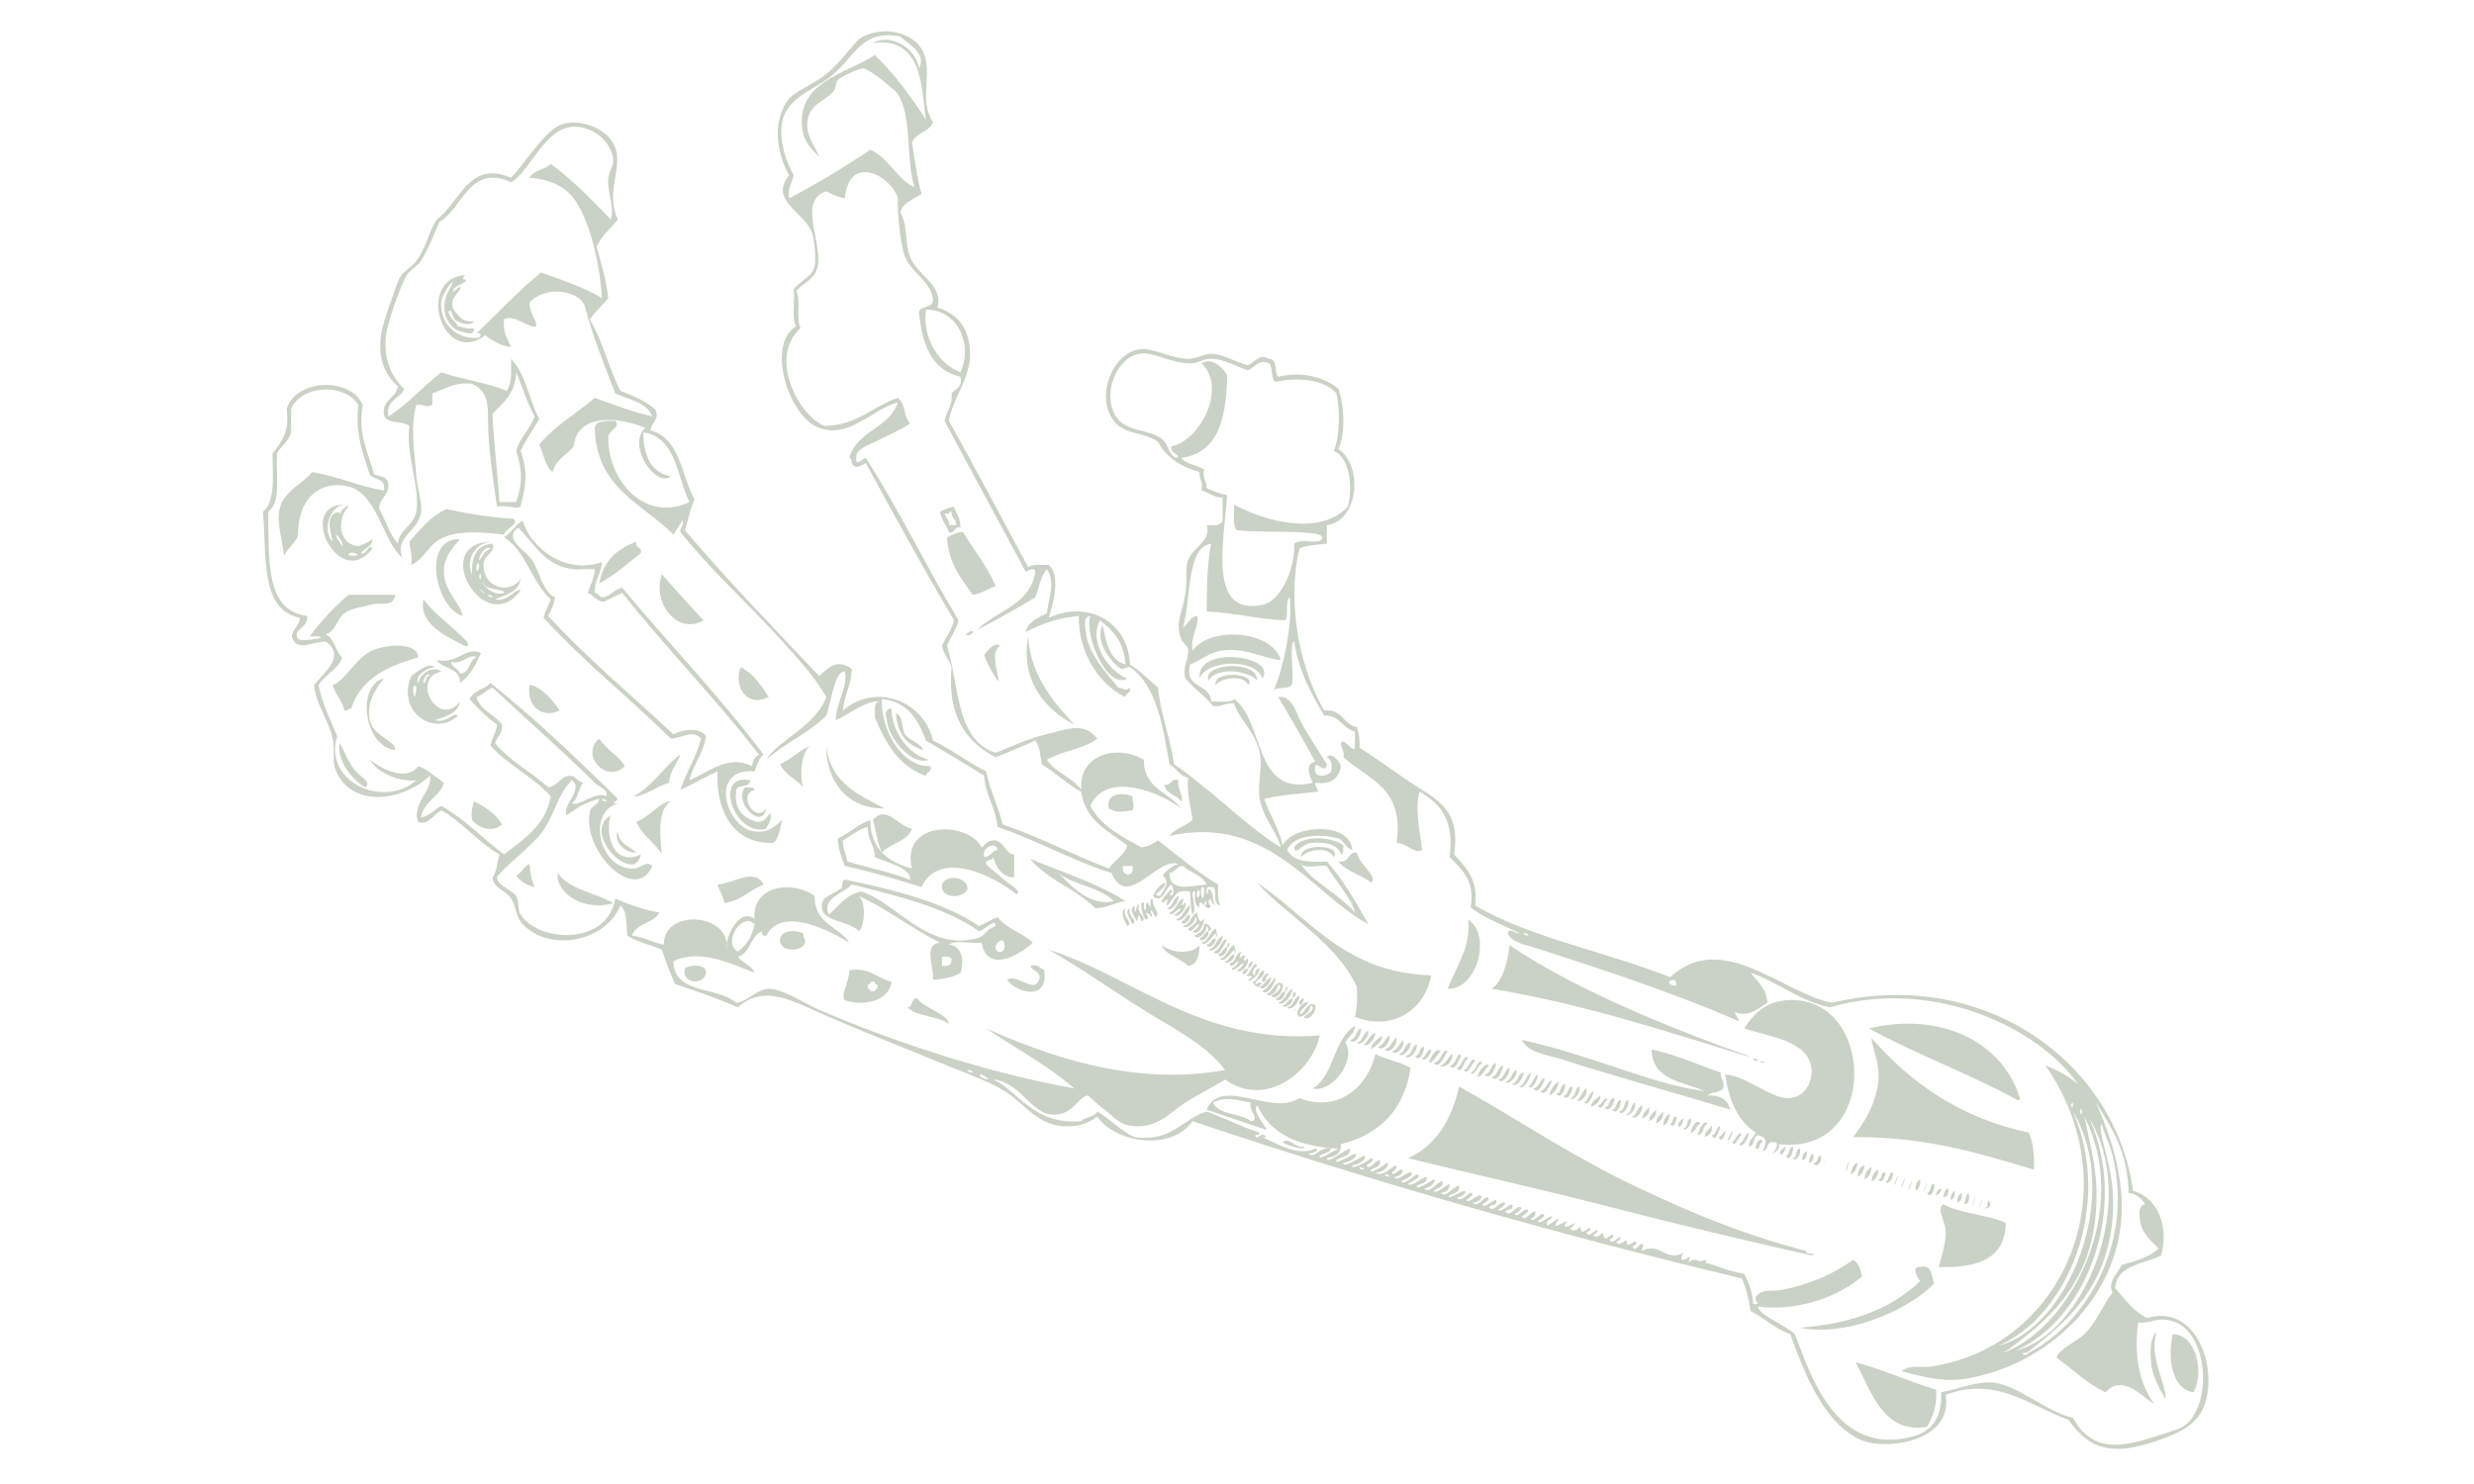 <svg xmlns="http://www.w3.org/2000/svg" xmlns:xlink="http://www.w3.org/1999/xlink" width="500" zoomAndPan="magnify" viewBox="0 0 375 225" height="300" preserveAspectRatio="xMidYMid meet" version="1.0"><defs><clipPath id="1a448e1d13"><path d="M 39.375 4 L 335 4 L 335 220 L 39.375 220 Z M 39.375 4 " clip-rule="nonzero"/></clipPath></defs><path fill="#cad2c5" d="M 292.113 216.328 C 292.891 214.875 293.664 213.227 293.469 210.707 C 289.305 209.445 285.523 207.699 281.258 206.535 C 283.586 210.805 285.426 217.492 292.113 216.328 Z M 292.113 216.328 " fill-opacity="1" fill-rule="evenodd"/><path fill="#cad2c5" d="M 328.262 212.16 C 328.355 209.738 325.645 205.566 326.902 201.98 C 325.742 202.949 325.934 205.566 326.129 207.215 C 326.516 209.25 327.582 210.996 328.262 212.16 Z M 328.262 212.16 " fill-opacity="1" fill-rule="evenodd"/><path fill="#cad2c5" d="M 332.523 211.094 C 334.074 208.09 333.008 202.367 329.328 202.27 C 328.551 205.953 329.133 210.609 332.523 211.094 Z M 332.523 211.094 " fill-opacity="1" fill-rule="evenodd"/><path fill="#cad2c5" d="M 293.18 194.609 C 292.695 193.445 292.984 191.703 291.047 192.09 C 289.594 191.992 290.758 193.93 291.047 194.223 C 286.785 198.391 280.68 200.719 272.828 201.301 C 279.711 202.754 289.109 198.781 293.18 194.609 Z M 293.18 194.609 " fill-opacity="1" fill-rule="evenodd"/><path fill="#cad2c5" d="M 293.859 192.09 C 299.672 192.285 303.938 190.926 304.035 185.398 C 301.223 184.137 297.25 184.043 294.535 182.586 C 293.469 183.363 294.926 185.109 294.926 186.852 C 294.926 188.695 294.246 190.637 293.859 192.09 Z M 293.859 192.09 " fill-opacity="1" fill-rule="evenodd"/><path fill="#cad2c5" d="M 297.734 182.586 C 298.508 182.586 298.508 181.715 298.414 180.84 C 297.93 181.133 297.93 182.004 297.734 182.586 Z M 297.734 182.586 " fill-opacity="1" fill-rule="evenodd"/><path fill="#cad2c5" d="M 296.668 182.297 C 297.25 182.199 297.445 181.617 297.348 180.84 C 296.863 181.133 296.668 181.617 296.668 182.297 Z M 296.668 182.297 " fill-opacity="1" fill-rule="evenodd"/><path fill="#cad2c5" d="M 295.602 181.91 C 296.184 181.812 296.379 181.328 296.281 180.551 C 295.895 180.746 295.699 181.23 295.602 181.91 Z M 295.602 181.91 " fill-opacity="1" fill-rule="evenodd"/><path fill="#cad2c5" d="M 294.535 181.52 C 295.215 181.52 295.41 180.938 295.312 180.164 C 294.828 180.355 294.633 180.938 294.535 181.52 Z M 294.535 181.52 " fill-opacity="1" fill-rule="evenodd"/><path fill="#cad2c5" d="M 292.113 180.84 C 292.598 181.91 293.375 180.262 293.18 179.484 C 292.402 179.582 292.793 180.746 292.113 180.84 Z M 292.113 180.84 " fill-opacity="1" fill-rule="evenodd"/><path fill="#cad2c5" d="M 293.469 181.23 C 293.953 181.035 294.246 180.746 294.246 180.164 C 293.762 180.355 293.469 180.648 293.469 181.23 Z M 293.469 181.23 " fill-opacity="1" fill-rule="evenodd"/><path fill="#cad2c5" d="M 290.367 180.551 C 290.855 180.262 291.145 179.582 291.047 178.805 C 290.562 179.098 290.273 179.68 290.367 180.551 Z M 290.367 180.551 " fill-opacity="1" fill-rule="evenodd"/><path fill="#cad2c5" d="M 283.684 179.098 C 284.359 178.902 284.652 178.125 284.75 177.352 C 284.07 177.547 283.781 178.32 283.684 179.098 Z M 283.684 179.098 " fill-opacity="1" fill-rule="evenodd"/><path fill="#cad2c5" d="M 284.75 178.805 C 285.137 179.773 285.812 178.32 285.812 177.738 C 284.941 177.641 285.426 178.707 284.75 178.805 Z M 284.75 178.805 " fill-opacity="1" fill-rule="evenodd"/><path fill="#cad2c5" d="M 282.617 178.805 C 283.293 178.516 283.586 177.836 283.684 176.965 C 283.004 177.254 282.715 177.934 282.617 178.805 Z M 282.617 178.805 " fill-opacity="1" fill-rule="evenodd"/><path fill="#cad2c5" d="M 281.551 178.418 C 282.23 178.125 282.52 177.449 282.617 176.672 C 281.938 176.867 281.648 177.547 281.551 178.418 Z M 281.551 178.418 " fill-opacity="1" fill-rule="evenodd"/><path fill="#cad2c5" d="M 280.484 178.031 C 281.164 177.836 281.453 177.156 281.551 176.285 C 280.871 176.574 280.68 177.254 280.484 178.031 Z M 280.484 178.031 " fill-opacity="1" fill-rule="evenodd"/><path fill="#cad2c5" d="M 274.863 176.285 C 275.25 177.254 276.316 176.188 275.93 175.219 C 275.25 175.316 275.734 176.383 274.863 176.285 Z M 274.863 176.285 " fill-opacity="1" fill-rule="evenodd"/><path fill="#cad2c5" d="M 274.184 176.285 C 274.766 176.188 274.961 175.703 274.863 174.926 C 274.379 175.121 274.281 175.605 274.184 176.285 Z M 274.184 176.285 " fill-opacity="1" fill-rule="evenodd"/><path fill="#cad2c5" d="M 273.121 175.898 C 273.699 175.898 273.895 175.316 273.895 174.539 C 273.312 174.734 273.215 175.316 273.121 175.898 Z M 273.121 175.898 " fill-opacity="1" fill-rule="evenodd"/><path fill="#cad2c5" d="M 270.695 175.219 C 271.18 176.285 271.957 174.637 271.762 173.859 C 270.988 173.957 271.375 175.121 270.695 175.219 Z M 270.695 175.219 " fill-opacity="1" fill-rule="evenodd"/><path fill="#cad2c5" d="M 266.141 174.152 C 266.918 174.344 266.531 173.184 267.207 173.184 C 266.723 172.113 266.047 173.57 266.141 174.152 Z M 266.141 174.152 " fill-opacity="1" fill-rule="evenodd"/><path fill="#cad2c5" d="M 258.391 172.406 C 258.969 172.113 259.648 171.824 259.457 170.66 C 259.066 171.242 258.391 171.535 258.391 172.406 Z M 258.391 172.406 " fill-opacity="1" fill-rule="evenodd"/><path fill="#cad2c5" d="M 256.258 171.727 C 257.129 171.629 257.031 170.66 257.711 170.371 C 257.227 169.398 256.355 171.047 256.258 171.727 Z M 256.258 171.727 " fill-opacity="1" fill-rule="evenodd"/><path fill="#cad2c5" d="M 252.09 170.66 C 252.77 170.465 252.961 169.691 253.156 168.914 C 252.383 169.109 252.188 169.887 252.09 170.66 Z M 252.09 170.66 " fill-opacity="1" fill-rule="evenodd"/><path fill="#cad2c5" d="M 253.156 170.371 C 253.543 171.34 254.223 169.887 254.125 169.305 C 253.352 169.207 253.738 170.273 253.156 170.371 Z M 253.156 170.371 " fill-opacity="1" fill-rule="evenodd"/><path fill="#cad2c5" d="M 251.023 170.371 C 251.605 169.98 252.188 169.691 252.09 168.527 C 251.605 169.109 251.023 169.398 251.023 170.371 Z M 251.023 170.371 " fill-opacity="1" fill-rule="evenodd"/><path fill="#cad2c5" d="M 249.957 169.98 C 250.539 169.691 251.121 169.305 251.023 168.238 C 250.637 168.723 249.957 169.109 249.957 169.98 Z M 249.957 169.98 " fill-opacity="1" fill-rule="evenodd"/><path fill="#cad2c5" d="M 248.891 169.594 C 249.473 169.305 250.152 169.012 249.957 167.848 C 249.57 168.43 248.988 168.723 248.891 169.594 Z M 248.891 169.594 " fill-opacity="1" fill-rule="evenodd"/><path fill="#cad2c5" d="M 244.336 168.238 C 244.918 169.207 245.793 167.559 245.695 166.781 C 244.82 166.879 245.211 168.141 244.336 168.238 Z M 244.336 168.238 " fill-opacity="1" fill-rule="evenodd"/><path fill="#cad2c5" d="M 243.273 167.848 C 243.852 168.914 244.727 167.172 244.727 166.492 C 243.758 166.492 244.145 167.848 243.273 167.848 Z M 243.273 167.848 " fill-opacity="1" fill-rule="evenodd"/><path fill="#cad2c5" d="M 258.391 165.426 C 250.441 164.453 241.723 160.09 230.672 157.668 C 231.641 159.605 234.355 159.898 236.293 160.48 C 244.727 163.195 253.641 165.617 262.266 168.238 C 261.879 166.684 260.715 166.008 258.777 166.102 C 259.359 165.523 260.617 165.715 261.199 165.035 C 261.492 163.875 260.715 163.68 260.812 162.613 C 257.324 161.449 254.125 159.898 250.348 159.121 C 250.441 163.777 254.996 163.969 258.391 165.426 Z M 258.391 165.426 " fill-opacity="1" fill-rule="evenodd"/><path fill="#cad2c5" d="M 241.141 167.848 C 241.816 167.461 242.594 167.172 242.594 166.102 C 242.012 166.59 241.238 166.879 241.141 167.848 Z M 241.141 167.848 " fill-opacity="1" fill-rule="evenodd"/><path fill="#cad2c5" d="M 305.777 166.781 C 306.066 166.879 306.164 166.684 306.164 166.492 C 303.645 158.152 294.438 153.305 283.293 155.922 C 290.465 159.898 298.605 162.809 305.777 166.781 Z M 305.777 166.781 " fill-opacity="1" fill-rule="evenodd"/><path fill="#cad2c5" d="M 236.973 166.102 C 237.555 167.172 238.426 165.426 238.328 164.746 C 237.457 164.746 237.844 166.102 236.973 166.102 Z M 236.973 166.102 " fill-opacity="1" fill-rule="evenodd"/><path fill="#cad2c5" d="M 234.84 166.102 C 235.617 165.715 236.102 165.035 236.293 163.969 C 235.52 164.453 235.035 165.133 234.84 166.102 Z M 234.84 166.102 " fill-opacity="1" fill-rule="evenodd"/><path fill="#cad2c5" d="M 235.906 165.812 C 236.488 166.781 237.359 165.133 237.262 164.359 C 236.391 164.359 236.777 165.715 235.906 165.812 Z M 235.906 165.812 " fill-opacity="1" fill-rule="evenodd"/><path fill="#cad2c5" d="M 198.984 165.035 C 201.891 165.715 205.672 160.77 203.926 158.055 C 204.312 157.184 205.285 156.891 205.379 155.535 C 202.086 157.57 202.277 163 198.984 165.035 Z M 198.984 165.035 " fill-opacity="1" fill-rule="evenodd"/><path fill="#cad2c5" d="M 227.086 163.68 C 227.863 164.551 228.832 162.809 228.832 161.934 C 227.961 162.129 228.152 163.484 227.086 163.68 Z M 227.086 163.68 " fill-opacity="1" fill-rule="evenodd"/><path fill="#cad2c5" d="M 226.117 163.293 C 226.797 164.262 227.766 162.516 227.863 161.547 C 226.895 161.836 227.086 163.098 226.117 163.293 Z M 226.117 163.293 " fill-opacity="1" fill-rule="evenodd"/><path fill="#cad2c5" d="M 225.051 162.902 C 225.73 163.875 226.699 162.129 226.797 161.16 C 225.828 161.449 226.023 162.809 225.051 162.902 Z M 225.051 162.902 " fill-opacity="1" fill-rule="evenodd"/><path fill="#cad2c5" d="M 216.621 161.16 C 217.492 160.867 217.688 159.996 218.367 159.414 C 217.785 158.637 216.719 160.383 216.621 161.16 Z M 216.621 161.16 " fill-opacity="1" fill-rule="evenodd"/><path fill="#cad2c5" d="M 266.82 160.867 C 266.82 161.16 267.207 161.062 267.5 161.16 C 267.5 160.867 267.109 160.965 266.82 160.867 Z M 266.82 160.867 " fill-opacity="1" fill-rule="evenodd"/><path fill="#cad2c5" d="M 265.754 160.48 C 265.754 160.867 266.141 160.77 266.434 160.867 C 266.434 160.48 266.047 160.578 265.754 160.48 Z M 265.754 160.48 " fill-opacity="1" fill-rule="evenodd"/><path fill="#cad2c5" d="M 214.488 160.09 C 215.07 161.16 215.941 159.512 215.848 158.734 C 214.973 158.734 215.363 160.09 214.488 160.09 Z M 214.488 160.09 " fill-opacity="1" fill-rule="evenodd"/><path fill="#cad2c5" d="M 211 159.414 C 211.582 160.188 212.938 158.832 212.746 157.668 C 212.066 158.25 211.875 159.121 211 159.414 Z M 211 159.414 " fill-opacity="1" fill-rule="evenodd"/><path fill="#cad2c5" d="M 209.934 159.121 C 210.516 159.898 211.875 158.539 211.68 157.281 C 211 157.863 210.809 158.832 209.934 159.121 Z M 209.934 159.121 " fill-opacity="1" fill-rule="evenodd"/><path fill="#cad2c5" d="M 207.805 159.121 C 208.48 158.539 209.449 158.152 209.547 156.988 C 208.867 157.57 207.898 157.957 207.805 159.121 Z M 207.805 159.121 " fill-opacity="1" fill-rule="evenodd"/><path fill="#cad2c5" d="M 208.867 158.734 C 209.449 159.512 210.809 158.152 210.613 156.988 C 209.934 157.473 209.742 158.445 208.867 158.734 Z M 208.867 158.734 " fill-opacity="1" fill-rule="evenodd"/><path fill="#cad2c5" d="M 204.605 157.668 C 205.379 158.637 206.348 156.797 206.348 155.922 C 205.477 156.117 205.672 157.57 204.605 157.668 Z M 204.605 157.668 " fill-opacity="1" fill-rule="evenodd"/><path fill="#cad2c5" d="M 196.949 152.434 C 197.336 152.238 197.629 151.945 197.629 151.363 C 197.145 151.461 196.852 151.754 196.949 152.434 Z M 196.949 152.434 " fill-opacity="1" fill-rule="evenodd"/><path fill="#cad2c5" d="M 131.535 149.91 L 131.535 149.23 C 131.828 149.23 132.02 149.23 131.922 148.844 L 132.602 148.844 C 132.602 149.137 132.699 149.328 132.988 149.23 L 132.988 149.91 C 132.797 150.008 132.602 150.008 132.602 150.297 L 131.922 150.297 C 131.922 150.105 131.922 149.91 131.535 149.91 Z M 135.121 148.844 C 132.891 148.359 131.922 146.613 128.727 147.098 C 128.824 148.746 127.367 150.688 128.047 151.656 C 130.953 152.625 134.832 151.754 135.121 148.844 Z M 135.121 148.844 " fill-opacity="1" fill-rule="evenodd"/><path fill="#cad2c5" d="M 193.363 151.363 C 193.75 152.238 194.914 151.074 194.816 150.297 C 194.043 150.395 194.141 151.27 193.363 151.363 Z M 193.363 151.363 " fill-opacity="1" fill-rule="evenodd"/><path fill="#cad2c5" d="M 156.152 146.422 C 156.441 147.195 157.508 147.195 157.605 148.164 C 157.023 151.074 154.211 147.488 152.66 148.555 C 154.117 150.59 158.961 151.852 158.281 147.098 C 157.605 146.809 157.41 146.129 156.152 146.422 Z M 156.152 146.422 " fill-opacity="1" fill-rule="evenodd"/><path fill="#cad2c5" d="M 194.816 150.297 C 195.109 150.297 195.109 149.91 195.203 149.621 C 194.816 149.621 194.914 150.008 194.816 150.297 Z M 194.816 150.297 " fill-opacity="1" fill-rule="evenodd"/><path fill="#cad2c5" d="M 190.941 149.621 C 191.426 150.395 192.684 149.039 192.684 148.164 C 191.91 148.457 191.715 149.328 190.941 149.621 Z M 190.941 149.621 " fill-opacity="1" fill-rule="evenodd"/><path fill="#cad2c5" d="M 219.434 149.91 C 223.793 150.203 226.215 141.766 222.531 139.438 C 223.016 143.512 220.789 146.422 219.434 149.91 Z M 219.434 149.91 " fill-opacity="1" fill-rule="evenodd"/><path fill="#cad2c5" d="M 107.02 147.488 C 107.113 146.129 104.594 146.227 103.82 146.809 C 103.238 149.328 106.824 149.328 107.02 147.488 Z M 107.02 147.488 " fill-opacity="1" fill-rule="evenodd"/><path fill="#cad2c5" d="M 189.195 146.809 C 189.586 146.613 189.875 146.324 189.875 145.742 C 189.488 145.84 189.195 146.129 189.195 146.809 Z M 189.195 146.809 " fill-opacity="1" fill-rule="evenodd"/><path fill="#cad2c5" d="M 184.641 144.676 C 184.934 145.547 186.191 144.383 186 143.609 C 185.32 143.707 185.32 144.578 184.641 144.676 Z M 184.641 144.676 " fill-opacity="1" fill-rule="evenodd"/><path fill="#cad2c5" d="M 122.039 142.93 C 122.137 142.25 121.652 142.152 121.746 141.477 C 120.586 140.988 118.648 140.988 118.258 142.25 C 117.871 144.48 121.652 144.383 122.039 142.93 Z M 122.039 142.93 " fill-opacity="1" fill-rule="evenodd"/><path fill="#cad2c5" d="M 184.254 142.25 C 183.574 142.348 183.574 143.125 182.898 143.219 C 183.188 144.191 184.449 142.93 184.254 142.25 Z M 184.254 142.25 " fill-opacity="1" fill-rule="evenodd"/><path fill="#cad2c5" d="M 186 143.609 C 186.387 143.609 186.289 143.219 186.387 142.93 C 186 142.93 186.094 143.316 186 143.609 Z M 186 143.609 " fill-opacity="1" fill-rule="evenodd"/><path fill="#cad2c5" d="M 181.832 142.25 C 182.121 143.125 183.383 141.961 183.188 141.184 C 182.508 141.281 182.508 142.059 181.832 142.25 Z M 181.832 142.25 " fill-opacity="1" fill-rule="evenodd"/><path fill="#cad2c5" d="M 170.59 137.695 C 169.621 138.273 170.59 139.922 170.879 140.41 C 171.852 139.828 170.008 139.051 170.59 137.695 Z M 170.59 137.695 " fill-opacity="1" fill-rule="evenodd"/><path fill="#cad2c5" d="M 171.27 137.695 C 170.301 138.18 171.461 139.535 171.656 140.117 C 172.625 139.535 170.785 138.855 171.27 137.695 Z M 171.27 137.695 " fill-opacity="1" fill-rule="evenodd"/><path fill="#cad2c5" d="M 180.379 138.664 C 179.699 138.762 179.699 139.633 179.02 139.73 C 179.312 140.602 180.57 139.438 180.379 138.664 Z M 180.379 138.664 " fill-opacity="1" fill-rule="evenodd"/><path fill="#cad2c5" d="M 160.414 132.359 C 162.742 134.203 166.715 134.492 168.844 136.625 C 164.969 137.598 161.867 133.719 160.414 132.359 Z M 170.59 136.625 C 166.324 133.91 161.094 132.262 156.152 130.227 C 158.766 133.426 163.129 134.785 166.035 137.695 C 167.875 137.695 168.941 136.82 170.59 136.625 Z M 170.59 136.625 " fill-opacity="1" fill-rule="evenodd"/><path fill="#cad2c5" d="M 92.965 136.918 C 90.254 135.367 86.281 134.883 84.535 132.359 C 84.148 135.559 88.801 138.273 92.965 136.918 Z M 92.965 136.918 " fill-opacity="1" fill-rule="evenodd"/><path fill="#cad2c5" d="M 109.828 136.918 C 112.348 136.531 113.609 134.977 115.738 134.105 C 114.285 131.488 111.379 133.91 108.762 134.105 C 109.055 135.074 109.633 135.852 109.828 136.918 Z M 109.828 136.918 " fill-opacity="1" fill-rule="evenodd"/><path fill="#cad2c5" d="M 146.652 134.785 C 146.652 132.941 143.457 132.457 142.777 134.105 C 142.488 136.434 146.168 136.238 146.652 134.785 Z M 146.652 134.785 " fill-opacity="1" fill-rule="evenodd"/><path fill="#cad2c5" d="M 81.047 134.492 C 80.562 133.426 80.367 132.262 80.27 131.004 C 79.398 131.293 79.109 132.359 78.234 132.75 C 78.816 133.523 79.691 134.203 81.047 134.492 Z M 81.047 134.492 " fill-opacity="1" fill-rule="evenodd"/><path fill="#cad2c5" d="M 207.805 133.816 C 209.062 133.039 205.863 130.906 205.672 129.258 C 204.219 129.16 204.605 130.906 202.859 130.613 C 204.023 132.168 206.348 132.555 207.805 133.816 Z M 207.805 133.816 " fill-opacity="1" fill-rule="evenodd"/><path fill="#cad2c5" d="M 97.133 129.547 C 92.676 131.586 91.707 125.961 92.578 123.633 C 87.926 126.348 96.262 134.398 97.133 129.547 Z M 97.133 129.547 " fill-opacity="1" fill-rule="evenodd"/><path fill="#cad2c5" d="M 197.238 129.938 C 198.207 128.773 201.309 128.289 202.184 129.938 C 203.539 128.094 196.949 127.707 197.238 129.938 Z M 197.238 129.938 " fill-opacity="1" fill-rule="evenodd"/><path fill="#cad2c5" d="M 203.25 129.547 C 203.734 129.453 203.539 128.676 203.637 128.191 C 201.891 126.832 197.336 126.543 196.176 128.48 C 196.27 129.84 197.434 127.898 198.695 127.805 C 200.535 127.609 202.859 127.898 203.25 129.547 Z M 203.25 129.547 " fill-opacity="1" fill-rule="evenodd"/><path fill="#cad2c5" d="M 133.668 129.258 C 135.023 127.805 137.543 127.609 138.223 125.672 C 135.992 125.184 134.348 121.984 132.312 124.312 C 132.797 125.961 132.988 127.805 133.668 129.258 Z M 133.668 129.258 " fill-opacity="1" fill-rule="evenodd"/><path fill="#cad2c5" d="M 107.02 111.609 C 105.953 110.254 103.625 110.543 102.074 111.32 C 95.68 105.406 88.992 99.781 83.082 93.383 C 83.566 92.508 83.953 91.637 84.148 90.57 C 82.211 89.695 81.918 86.887 80.66 84.945 C 79.594 83.297 76.199 81.746 78.527 80 C 81.047 82.426 82.5 85.82 86.957 86.305 C 87.828 86.398 88.992 86.207 90.156 86.305 C 90.059 87.758 89.477 88.727 89.09 89.891 C 89.961 90.184 90.348 91.152 91.512 91.25 C 92.48 90.766 93.449 90.277 94.324 89.891 C 101.008 98.328 108.473 105.891 115.062 114.422 C 114.383 114.715 114.094 115.391 113.996 116.168 C 110.41 114.324 107.309 117.137 104.5 118.301 C 105.078 115.781 106.629 114.324 107.02 111.609 Z M 117.191 127.805 C 118.066 127.125 118.258 125.672 118.551 124.312 C 117.098 125.672 116.223 126.25 114.383 126.059 C 110.023 125.574 107.309 116.363 114.383 116.945 C 114.77 115.973 114.965 114.906 115.738 114.422 C 109.055 105.5 101.398 97.648 94.324 89.117 C 93.062 89.309 92.578 90.473 91.223 90.57 C 90.738 90.473 90.641 89.891 90.156 89.891 C 90.059 87.855 91.125 87.176 91.223 85.238 C 85.793 87.078 80.66 83.395 79.203 78.934 C 78.141 79.516 77.559 80.777 76.395 81.457 C 79.785 83.59 80.562 88.242 83.469 90.859 C 83.18 91.832 82.598 92.605 82.402 93.672 C 88.41 100.266 95.391 105.793 101.688 112 C 103.336 111.902 105.176 110.543 106.242 112 C 105.562 114.906 104.012 116.945 103.141 119.754 C 105.078 118.883 106.824 117.816 108.762 116.945 C 108.473 122.277 110.699 127.996 117.191 127.805 Z M 117.191 127.805 " fill-opacity="1" fill-rule="evenodd"/><path fill="#cad2c5" d="M 76.105 124.992 C 75.137 123.344 73.586 122.375 71.84 121.5 C 71.645 122.277 71.355 123.051 71.551 124.312 C 72.422 125.477 74.648 126.348 76.105 124.992 Z M 76.105 124.992 " fill-opacity="1" fill-rule="evenodd"/><path fill="#cad2c5" d="M 116.129 125.672 C 116.418 124.895 117 124.508 116.805 123.246 C 116.223 123.828 115.934 124.699 114.672 124.605 C 112.734 124.023 111.281 122.859 111.574 120.047 C 111.477 118.688 113.703 119.66 113.703 118.301 C 107.988 117.137 111.281 126.93 116.129 125.672 Z M 116.129 125.672 " fill-opacity="1" fill-rule="evenodd"/><path fill="#cad2c5" d="M 116.129 122.566 C 114.578 124.992 111.668 120.434 114.383 119.754 C 114.285 119.27 113.512 119.465 112.93 119.367 C 111.09 121.598 115.547 126.059 116.129 122.566 Z M 116.129 122.566 " fill-opacity="1" fill-rule="evenodd"/><path fill="#cad2c5" d="M 171.656 122.859 C 172.043 121.793 171.656 122.082 171.656 120.727 C 170.203 120.145 167.586 120.145 168.07 122.566 C 169.332 123.344 170.008 123.051 171.656 122.859 Z M 171.656 122.859 " fill-opacity="1" fill-rule="evenodd"/><path fill="#cad2c5" d="M 134.055 122.566 C 129.984 120.434 125.816 118.594 125.238 113.066 C 125.141 117.914 128.047 122.664 134.055 122.566 Z M 134.055 122.566 " fill-opacity="1" fill-rule="evenodd"/><path fill="#cad2c5" d="M 55.367 119.367 C 56.527 118.594 54.301 117.621 53.621 116.555 C 52.652 115.297 52.168 113.742 51.488 112.676 C 51.004 115.297 53.332 118.203 55.367 119.367 Z M 55.367 119.367 " fill-opacity="1" fill-rule="evenodd"/><path fill="#cad2c5" d="M 94.711 116.168 C 93.742 114.52 91.898 113.648 90.836 112 C 87.926 114.23 91.707 118.98 94.711 116.168 Z M 94.711 116.168 " fill-opacity="1" fill-rule="evenodd"/><path fill="#cad2c5" d="M 140.742 115.199 C 137.352 114.23 135.121 110.543 135.121 107.441 C 133.863 107.441 134.348 108.797 134.441 109.188 C 134.539 111.805 138.223 116.168 140.742 115.199 Z M 140.742 115.199 " fill-opacity="1" fill-rule="evenodd"/><path fill="#cad2c5" d="M 139.965 113.742 C 139.387 112.484 137.934 112.387 137.156 111.32 C 136.574 110.254 137.059 108.797 135.801 108.121 C 135.992 111.223 137.445 112.969 139.965 113.742 Z M 139.965 113.742 " fill-opacity="1" fill-rule="evenodd"/><path fill="#cad2c5" d="M 84.824 107.73 C 83.855 106.082 81.727 103.949 80.27 103.855 C 79.785 107.055 82.113 108.992 84.824 107.73 Z M 84.824 107.73 " fill-opacity="1" fill-rule="evenodd"/><path fill="#cad2c5" d="M 52.168 107.73 C 52.75 107.828 52.75 107.441 53.234 107.441 C 54.688 102.883 58.758 100.945 63.41 99.684 C 63.312 97.453 58.949 97.551 56.43 98.617 C 54.105 99.586 52.168 103.367 50.422 103.855 C 50.812 105.406 51.973 106.18 52.168 107.73 Z M 52.168 107.73 " fill-opacity="1" fill-rule="evenodd"/><path fill="#cad2c5" d="M 116.516 105.695 C 115.352 103.855 114.188 102.109 112.25 101.137 C 111.184 104.047 113.125 107.344 116.516 105.695 Z M 116.516 105.695 " fill-opacity="1" fill-rule="evenodd"/><path fill="#cad2c5" d="M 184.254 103.855 C 185.031 102.785 188.52 102.207 189.195 103.855 C 190.648 102.109 183.867 101.527 184.254 103.855 Z M 184.254 103.855 " fill-opacity="1" fill-rule="evenodd"/><path fill="#cad2c5" d="M 68.352 100.363 C 70.094 100.848 71.258 98.91 72.227 99.684 C 70.969 100.07 71.355 102.109 69.707 102.109 C 69.516 101.332 68.547 101.234 68.352 100.363 Z M 69.707 103.562 C 71.258 102.496 72.129 100.75 72.906 99.004 C 70.582 97.938 69.418 100.75 66.219 100.07 C 67.09 101.527 69.805 101.137 69.707 103.562 Z M 69.707 103.562 " fill-opacity="1" fill-rule="evenodd"/><path fill="#cad2c5" d="M 183.188 103.176 C 184.449 101.043 189.195 101.625 190.555 103.176 C 190.648 99.977 182.121 100.559 183.188 103.176 Z M 183.188 103.176 " fill-opacity="1" fill-rule="evenodd"/><path fill="#cad2c5" d="M 181.832 102.883 C 182.703 100.07 190.457 99.684 191.328 102.883 C 193.75 99.395 181.25 97.746 181.832 102.883 Z M 181.832 102.883 " fill-opacity="1" fill-rule="evenodd"/><path fill="#cad2c5" d="M 70.484 97.938 C 71.355 97.938 70.871 97.648 70.773 97.262 C 68.641 95.031 66.027 93.285 64.184 90.859 C 63.41 94.641 67.672 96.484 70.484 97.938 Z M 70.484 97.938 " fill-opacity="1" fill-rule="evenodd"/><path fill="#cad2c5" d="M 106.629 94.059 C 104.5 91.734 102.367 89.406 100.332 87.078 C 98.781 91.344 102.656 96.387 106.629 94.059 Z M 106.629 94.059 " fill-opacity="1" fill-rule="evenodd"/><path fill="#cad2c5" d="M 70.094 93.383 C 69.902 91.539 67.09 89.504 67.285 86.305 C 67.383 84.461 68.547 83.105 69.707 81.746 C 63.895 81.551 65.93 92.121 70.094 93.383 Z M 70.094 93.383 " fill-opacity="1" fill-rule="evenodd"/><path fill="#cad2c5" d="M 150.918 88.824 C 149.562 85.723 147.621 83.395 145.977 80.68 C 144.91 80.68 144.328 81.164 143.551 81.457 C 143.746 85.43 145.684 87.66 147.43 90.184 C 148.785 89.988 149.754 89.309 150.918 88.824 Z M 150.918 88.824 " fill-opacity="1" fill-rule="evenodd"/><path fill="#cad2c5" d="M 90.836 88.438 C 93.258 87.176 95.098 85.43 97.133 83.879 C 97.426 82.812 96.164 83.199 96.453 82.133 C 93.547 83.199 91.414 85.043 90.836 88.438 Z M 90.836 88.438 " fill-opacity="1" fill-rule="evenodd"/><path fill="#cad2c5" d="M 62.344 85.625 C 64.379 84.848 64.961 82.328 67.285 81.457 C 69.805 80.391 73.102 80.68 76.395 81.066 C 76.684 80 78.719 79.613 77.848 78.645 C 74.164 78.449 70.871 77.867 67.672 77.188 C 65.25 78.254 63.699 80.293 62.051 82.133 C 62.148 83.297 62.535 84.172 62.344 85.625 Z M 62.344 85.625 " fill-opacity="1" fill-rule="evenodd"/><path fill="#cad2c5" d="M 143.164 77.867 L 143.844 77.867 C 143.941 77.672 143.941 77.48 144.23 77.578 C 144.133 78.547 145.008 78.645 144.91 79.613 L 143.844 79.613 C 143.941 78.742 143.359 78.547 143.164 77.867 Z M 143.844 80.68 C 144.91 80.969 144.523 79.711 145.586 80 C 145.586 78.645 145.008 77.77 144.523 76.801 C 143.746 76.996 143.066 77.285 142.488 77.578 C 142.68 78.836 143.457 79.613 143.844 80.68 Z M 143.844 80.68 " fill-opacity="1" fill-rule="evenodd"/><g clip-path="url(#1a448e1d13)"><path fill="#cad2c5" d="M 122.426 18.141 C 122.812 15.715 125.238 15.23 126.301 13.871 C 126.789 13.387 126.594 12.516 126.98 12.129 C 128.242 11.156 130.371 10.383 130.855 10.383 C 131.922 10.48 135.898 13.871 136.09 14.262 C 138.32 17.75 137.254 24.246 138.609 28.32 C 136.477 27.738 134.637 23.859 131.922 22.695 C 128.047 25.312 123.879 27.836 119.617 30.066 C 119.324 28.418 120.102 27.738 120.293 26.574 C 119.133 24.441 118.066 21.34 118.551 18.527 C 119.227 14.938 123.105 13.68 125.625 11.836 C 129.695 8.734 130.371 4.371 136.477 5.535 C 137.641 6.699 140.547 8.055 139.289 10.383 C 138.902 7.375 135.023 4.953 132.312 6.504 C 140.16 5.438 139.676 14.164 140.355 18.141 C 138.027 14.551 135.605 11.254 132.602 8.344 C 128.434 11.156 120.102 12.418 121.746 20.273 C 122.039 21.531 123.008 22.695 124.172 23.762 C 123.395 21.824 122.039 20.562 122.426 18.141 Z M 140.355 46.938 C 145.102 46.938 147.527 52.074 145.586 56.438 C 142.195 55.18 139.773 51.105 140.355 46.938 Z M 74.648 62.742 C 76.199 61.094 78.141 59.734 78.234 56.438 C 79.203 58.668 79.883 61.094 81.047 63.129 C 80.27 65.164 78.816 66.328 78.234 68.367 C 79.203 71.176 79.203 73.504 78.234 76.121 L 75.715 76.121 C 75.426 71.66 74.844 67.395 74.648 62.742 Z M 176.211 66.621 C 174.078 64.973 170.688 65.555 169.137 63.129 C 167.004 59.734 169.234 54.207 172.723 53.629 C 174.855 53.238 177.762 55.277 180.766 55.082 C 181.734 54.984 182.703 54.305 183.574 54.402 C 185.516 54.402 187.355 55.566 189.195 56.148 C 190.262 55.566 191.039 54.402 192.297 55.082 C 193.074 55.566 192.492 57.504 193.363 57.895 C 196.949 57.117 200.824 57.602 202.57 59.641 C 203.152 62.258 203.055 66.23 202.184 68.367 C 204.605 69.434 205.09 73.699 204.312 76.801 C 200.148 81.359 191.715 79.031 187.062 76.512 C 187.16 77.77 186.773 79.613 187.453 80.391 C 190.07 80.68 193.652 80.582 196.562 80.68 C 197.723 80.777 200.242 80.777 200.438 81.457 C 200.34 82.812 197.434 81.457 196.176 82.426 C 196.27 86.594 194.043 90.957 191.617 91.637 C 182.996 93.672 185.516 82.426 186 75.055 C 184.836 74.863 183.867 74.473 182.898 73.988 C 182.898 72.922 182.219 72.535 182.508 71.176 C 181.445 70.5 179.797 70.402 179.02 69.434 C 184.738 68.656 185.902 63.324 186 56.828 C 185.32 55.762 183.77 54.113 182.121 55.082 C 186 58.766 182.023 66.719 177.566 67.688 C 177.18 68.754 179.312 69.043 178.246 69.434 C 177.18 68.945 177.082 67.395 176.211 66.621 Z M 91.898 121.5 C 91.609 121.402 91.223 121.5 91.223 121.113 C 91.414 121.211 91.898 121.113 91.898 121.5 Z M 88.41 118.688 C 87.441 118.496 87.344 117.621 86.281 117.621 C 84.824 117.816 84.633 119.172 83.082 119.367 C 80.562 117.039 77.266 115.391 75.039 112.676 C 75.328 111.707 76.199 111.223 76.105 109.867 C 74.941 108.312 72.809 107.73 72.227 105.695 C 73.195 105.309 73.68 104.629 74.648 104.242 C 79.594 108.895 85.504 114.035 90.156 118.688 C 90.738 119.27 92.191 119.66 91.898 120.727 C 90.445 119.852 87.637 122.375 86.668 121.793 C 87.637 121.211 87.637 119.562 88.41 118.688 Z M 170.203 131.293 L 171.656 131.293 C 172.043 133.137 169.91 132.941 170.203 131.293 Z M 177.277 132.359 C 178.148 132.262 178.344 131.293 179.312 131.293 C 180.477 132.359 182.219 132.652 182.898 134.105 C 180.477 134.301 177.277 135.367 177.277 132.359 Z M 182.508 134.785 C 182.605 135.074 182.414 136.918 182.121 135.852 C 181.832 134.59 182.316 134.105 182.508 134.785 Z M 181.832 135.172 C 181.93 135.656 181.539 136.531 181.445 135.852 C 181.348 135.367 181.637 134.492 181.832 135.172 Z M 197.238 131.004 C 197.82 131.777 199.953 131.102 201.117 131.293 C 202.375 133.523 204.992 136.336 205.379 138.371 C 203.152 135.656 198.5 133.426 197.238 131.004 Z M 231.641 141.863 C 231.449 141.766 230.965 141.863 230.965 141.477 C 231.254 141.57 231.641 141.477 231.641 141.863 Z M 114.383 140.117 C 113.996 142.059 113.125 143.316 111.863 144.285 C 109.441 142.93 112.445 138.18 114.383 140.117 Z M 253.836 148.555 C 255.094 150.492 251.41 148.746 253.836 148.555 Z M 147.43 162.613 C 147.137 162.516 146.652 162.613 146.652 162.227 C 146.945 162.32 147.332 162.227 147.43 162.613 Z M 148.785 162.902 C 149.172 163.098 149.562 163.293 149.852 163.68 C 149.367 163.68 147.914 163.098 148.785 162.902 Z M 313.918 167.559 C 314.305 166.102 314.305 168.914 313.918 167.559 Z M 315.273 168.527 C 315.664 167.172 315.664 169.98 315.273 168.527 Z M 189.586 169.98 C 188.035 168.723 184.738 169.109 183.867 167.172 C 185.805 166.199 187.355 166.781 189.586 167.172 C 189.098 168.332 191.23 169.789 189.586 169.98 Z M 206.738 177.352 C 206.445 177.254 206.059 177.352 206.059 176.965 C 206.348 177.059 206.738 176.965 206.738 177.352 Z M 210.613 178.418 C 210.324 178.32 209.934 178.418 209.934 178.031 C 210.227 178.125 210.613 178.031 210.613 178.418 Z M 314.207 168.527 C 321.863 181.422 313.336 201.398 302.969 204.016 C 313.629 199.363 320.312 182.488 314.207 168.527 Z M 316.727 169.594 C 324.289 182.395 315.855 202.27 305.488 204.793 C 316.148 200.137 322.832 183.461 316.727 169.594 Z M 304.422 204.793 C 302.676 205.469 304.129 204.887 304.711 204.402 C 311.398 199.457 316.922 194.027 317.699 183.652 C 318.184 177.836 316.727 173.277 315.953 169.305 C 323.125 183.559 313.82 200.816 304.422 204.793 Z M 320.219 184.719 C 320.703 178.902 319.152 175.219 318.473 171.727 C 318.375 171.145 318.375 169.594 318.762 171.047 C 319.344 172.891 319.637 172.988 320.219 175.219 C 323.609 189.277 315.469 201.105 307.523 205.082 C 307.23 205.762 305.68 205.18 307.23 205.082 C 313.82 200.137 319.344 194.805 320.219 184.719 Z M 182.898 136.625 C 182.801 136.82 182.898 137.305 182.508 137.305 C 182.605 137.016 182.508 136.625 182.898 136.625 Z M 324.094 200.523 C 325.934 200.719 326.902 199.652 329.035 200.234 C 335.238 201.688 335.527 214.875 330.004 216.719 C 322.93 219.043 317.699 221.18 314.207 214.973 C 310.332 214.102 305.973 210.125 302.289 209.641 C 299.77 209.348 297.152 210.512 294.246 211.094 C 294.344 215.168 292.695 217.008 289.98 217.785 C 278.254 220.984 274.379 208.281 272.055 202.27 C 270.504 200.816 266.82 199.555 266.434 198.102 C 272.637 198.875 278.738 196.551 282.23 193.543 C 282.035 192.477 281.746 191.508 280.871 191.023 C 277.965 193.156 274.184 194.805 270.02 195.578 C 268.758 195.871 267.016 195.289 266.141 196.648 C 265.852 197.422 267.109 197.809 265.754 197.715 C 265.656 195.871 265.074 194.512 264.398 193.156 C 260.426 192.285 260.715 191.992 258.391 191.41 C 258.582 191.41 258.777 191.121 258.391 191.023 C 257.129 191.703 257.324 190.344 255.965 191.41 C 256.355 189.664 256.062 191.023 254.902 191.023 C 254.805 190.539 254.996 190.246 255.191 189.957 C 252.285 191.41 251.703 188.211 248.891 189.664 C 248.797 189.082 249.375 188.793 248.891 188.598 C 248.406 188.5 247.828 190.055 247.438 188.988 C 247.828 188.891 248.312 188.406 247.828 188.211 C 246.371 188.988 246.855 188.988 246.469 187.922 C 246.371 188.211 245.113 189.082 245.016 188.211 C 245.402 188.211 245.598 187.824 245.695 187.531 C 245.211 187.531 244.336 188.891 243.949 187.922 C 244.336 187.824 244.82 187.34 244.336 187.145 C 243.078 188.211 243.273 187.824 242.883 186.852 C 242.785 187.145 241.625 188.016 241.527 187.145 C 241.914 187.145 242.109 186.758 242.207 186.465 C 241.723 186.465 240.75 187.824 240.461 186.852 C 240.848 186.758 241.332 186.273 240.848 186.176 C 239.59 187.145 239.781 186.758 239.395 185.785 C 239.59 186.367 238.137 186.949 238.039 186.176 C 238.426 186.078 238.523 185.785 238.715 185.398 C 237.746 186.078 236.391 186.367 237.652 185.109 C 236.195 185.594 235.035 186.758 236.293 184.719 C 235.617 185.012 235.227 185.594 234.453 185.785 C 234.258 184.816 235.227 185.109 235.227 184.43 C 234.551 184.43 233.387 185.785 233.098 185.109 C 233.387 185.012 234.648 184.137 233.773 184.043 C 233.289 184.137 232.32 185.496 232.031 184.719 C 232.516 184.625 232.805 184.332 232.707 183.652 C 231.934 183.652 231.156 185.398 230.672 184.43 C 230.965 184.234 232.129 183.461 231.352 183.363 C 230.77 183.461 229.801 184.816 229.605 184.043 C 229.898 183.945 231.156 183.07 230.285 182.977 C 229.703 183.07 228.734 184.625 228.152 183.652 C 228.543 183.266 229.512 183.559 229.219 182.586 C 228.543 182.684 227.379 184.043 227.086 183.363 C 227.477 183.266 228.637 182.395 227.863 182.297 C 227.184 182.395 226.215 183.945 225.73 182.977 C 226.023 182.586 226.992 182.879 226.797 181.91 C 226.117 182.004 224.957 183.363 224.664 182.586 C 224.957 182.488 226.215 181.715 225.344 181.52 C 224.762 181.715 223.793 183.266 223.211 182.297 C 223.988 182.488 225.051 181.328 224.277 181.23 C 223.695 181.328 222.531 182.586 222.242 181.91 C 222.531 181.812 223.695 180.938 222.922 180.84 C 222.34 181.035 221.371 182.488 220.789 181.52 C 221.469 181.715 222.629 180.648 221.855 180.551 C 221.371 180.746 219.043 182.102 219.723 181.23 C 220.305 180.84 221.273 180.938 221.176 179.773 C 220.207 179.871 219.141 181.812 218.367 180.84 C 219.238 180.84 219.723 180.355 219.723 179.484 C 219.043 179.773 217.688 181.133 217.301 180.551 C 217.785 180.066 218.852 180.164 218.656 179.098 C 217.688 179.191 216.719 181.133 215.848 180.164 C 216.719 180.262 217.883 179 217.301 178.805 C 216.816 179.191 214.297 180.648 214.781 179.773 C 215.363 179.387 216.43 179.484 216.234 178.418 C 215.363 178.613 213.906 180.066 213.422 179.484 C 213.906 179.191 215.652 178.418 214.781 178.031 C 214.199 178.32 212.844 179.773 212.359 179.098 C 212.844 178.902 214.586 178.125 213.812 177.738 C 213.035 177.738 211.875 179.289 211.293 178.418 C 211.969 178.613 213.133 177.449 212.359 177.352 C 211.875 177.352 211.098 178.516 211 177.738 C 211.387 177.547 211.68 177.254 211.68 176.672 C 210.809 176.965 209.449 178.613 208.48 177.738 C 209.645 177.934 210.809 176.574 210.227 176.285 C 209.742 176.77 207.316 178.223 207.805 177.352 C 208.289 176.965 209.352 177.059 209.16 175.898 C 208.383 175.898 207.609 177.641 207.125 176.672 C 207.414 176.574 208.676 175.703 207.805 175.605 C 207.316 176.09 204.605 177.547 204.992 176.672 C 205.863 176.672 207.414 175.605 206.738 175.219 C 205.961 175.605 203.344 177.254 203.637 176.285 C 204.41 176.285 206.059 175.316 205.379 174.926 C 204.605 175.219 202.086 176.77 202.57 175.898 C 203.25 175.316 204.703 175.508 204.605 174.152 C 203.637 174.441 201.117 176.574 201.117 175.605 C 202.277 175.316 203.344 175.023 203.25 173.473 C 209.062 172.02 212.844 168.332 213.812 161.934 C 212.262 160.965 210.031 160.672 208.48 159.801 C 207.414 164.648 202.859 168.82 196.949 166.492 C 192.684 169.305 185.125 163.098 182.898 168.238 C 185.902 169.305 189.004 170.273 192.008 171.34 C 191.617 170.273 189.777 168.625 190.555 167.559 C 192.492 171.922 196.852 173.859 202.859 174.152 C 202.184 174.441 199.664 176.09 200.051 175.219 C 200.633 174.828 201.504 174.828 201.793 174.152 C 200.148 173.668 199.273 175.801 198.305 174.926 C 198.789 174.926 200.242 174.344 199.371 174.152 C 196.754 175.316 194.141 173.668 191.328 172.406 C 191.715 172.504 192.199 172.309 191.617 172.113 C 191.039 171.727 190.457 173.086 190.262 172.113 C 190.555 172.02 190.941 172.113 190.941 171.727 C 188.129 170.855 185.609 169.496 182.898 168.527 C 179.117 169.691 177.664 173.184 171.945 172.406 C 169.816 171.438 168.359 169.691 166.324 168.527 C 165.938 169.398 164.484 169.305 163.902 169.98 C 156.539 170.66 154.117 165.133 150.531 163.68 C 154.211 163.875 156.246 168.43 158.961 168.914 C 162.547 169.594 163.516 166.008 164.969 166.102 C 164.871 166.102 167.199 168.141 167.781 168.527 C 168.941 169.496 169.816 170.465 171.27 170.66 C 175.34 171.34 177.469 168.527 179.699 167.172 C 181.637 165.91 183.48 165.035 185.707 163.68 C 191.715 168.043 198.789 162.711 200.051 156.988 C 182.219 158.445 171.461 147.875 158.961 143.996 C 163.613 146.613 168.07 149.812 172.723 152.723 C 177.18 155.633 182.414 157.957 185.707 162.227 C 171.559 164.844 158.188 159.801 149.465 155.922 C 153.922 158.93 158.863 161.547 162.836 165.035 C 149.078 162.516 135.219 157.863 124.172 153.109 C 121.555 151.945 118.648 149.91 116.418 149.91 C 114.77 150.008 113.125 151.945 111.574 152.043 C 108.859 149.523 102.172 150.879 102.074 145.742 C 106.242 143.707 111.184 146.324 114.383 147.488 C 113.898 146.324 112.543 146.031 111.863 145.062 C 113.801 144.48 113.703 141.961 115.449 141.184 C 115.449 141.57 115.547 141.961 116.129 141.863 C 118.648 137.207 126.012 141.281 128.727 142.93 C 127.176 140.41 123.395 140.117 123.492 135.852 C 120.199 133.426 113.898 134.203 114.383 139.344 C 112.152 137.5 109.828 142.059 110.117 143.996 C 110.895 138.371 100.523 137.695 100.621 143.219 C 98.879 142.93 97.715 142.059 95.777 141.863 C 96.453 139.922 99.07 140.02 99.945 138.371 C 97.426 137.887 95.293 137.113 93.258 136.238 C 91.996 143.512 81.531 142.832 78.914 138.664 C 78.43 137.984 78.719 136.625 78.234 135.852 C 77.656 134.977 75.328 134.203 75.328 133.039 C 75.426 132.359 80.754 128.094 82.016 126.348 C 84.051 123.73 84.438 120.531 86.668 118.301 C 88.605 119.562 85.02 122.277 85.891 123.633 C 87.344 122.566 88.801 121.598 90.836 121.113 C 90.738 122.18 89.477 122.082 89.379 123.246 C 88.312 129.16 96.359 137.113 98.879 131.293 C 97.812 130.324 97.133 131.875 95.777 131.684 C 91.027 131.684 88.801 123.344 93.645 121.793 C 92.191 121.793 93.547 121.598 93.645 121.113 C 87.441 115.004 81.145 108.992 74.359 103.562 C 73.391 104.531 71.742 104.727 71.16 105.988 C 72.422 107.441 73.777 108.703 75.328 109.867 C 75.23 111.125 74.555 111.805 74.359 113.066 C 76.977 115.973 80.852 117.816 83.469 120.727 C 82.695 125.281 79.301 127.223 76.395 129.547 C 73.195 127.125 70.484 124.215 66.898 122.18 C 65.832 122.664 65.25 123.73 63.797 123.926 C 64.281 121.402 66.605 120.918 67.285 118.688 C 65.734 117.621 64.863 116.652 63.41 116.168 C 61.473 118.688 57.594 116.363 56.043 115.199 C 57.305 117.234 60.5 118.594 63.117 118.301 C 58.176 122.664 48.969 118.594 51.102 111.609 C 50.133 109.188 48.871 106.859 48.293 103.855 C 49.262 102.207 51.199 101.625 51.875 99.684 C 50.812 98.715 50.715 96.773 49.355 96.195 C 51.004 95.613 51.004 93.867 52.168 92.992 C 53.234 92.219 54.883 92.023 56.43 91.637 C 57.594 91.25 59.629 92.219 59.922 90.184 L 52.848 90.184 C 50.617 92.023 48.68 94.156 46.934 96.484 C 51.391 96.387 45.867 97.453 45.191 96.871 C 44.223 95.418 46.836 95.223 46.547 93.383 C 40.055 92.605 40.828 84.559 40.637 77.578 C 42.672 76.219 41.797 71.953 41.992 68.754 C 42.574 67.59 43.738 67.008 44.125 65.555 L 44.125 62.062 C 45.48 58.379 52.266 57.992 54.301 61.383 C 53.816 65.941 55.074 68.852 56.043 71.953 C 56.723 72.824 58.562 72.438 58.176 74.379 C 54.301 73.699 51.199 72.242 47.32 71.566 C 46.062 73.215 42.961 74.473 42.379 77.188 C 41.895 79.227 42.766 81.648 43.059 84.266 C 43.641 83.008 44.801 82.426 45.191 81.066 C 45.094 75.832 48.293 72.824 52.555 73.699 C 57.207 74.57 57.98 82.133 60.984 84.559 C 59.824 81.359 63.215 80.68 63.797 77.867 C 64.086 76.316 63.215 73.988 63.117 72.242 C 62.828 68.367 62.148 64.582 63.117 61.383 C 64.57 61.289 64.477 61.867 65.539 61.383 L 65.539 59.641 C 67.383 59.059 68.738 57.895 71.551 58.184 C 73.973 59.348 73.973 61.289 73.973 63.809 C 73.973 67.879 74.844 73.309 75.328 76.801 C 76.879 76.512 78.332 77.285 78.914 76.801 C 79.691 73.602 80.078 71.66 78.914 68.367 C 79.691 66.621 80.852 65.164 81.727 63.516 C 80.176 60.609 79.691 56.633 77.461 54.402 C 77.461 56.246 77.656 58.184 76.781 59.25 C 73.875 57.992 70.094 57.602 66.898 56.438 C 64.086 58.57 61.859 61.289 58.855 63.129 C 58.465 60.512 60.695 60.512 61.277 58.961 C 58.949 56.828 58.078 53.723 58.562 50.523 C 58.758 48.875 60.793 43.059 61.664 41.699 C 62.246 40.828 63.312 40.344 63.797 39.566 C 65.055 37.531 65.832 35.398 66.605 33.652 C 70.094 31.617 71.258 24.73 77.461 27.641 C 80.367 25.992 82.5 19.398 86.957 19.207 C 89.379 19.109 92.48 20.949 92.965 24.152 C 93.062 25.023 92.289 25.992 92.191 27.254 C 92.094 29.387 93.16 31.422 92.578 33.266 C 89.672 30.258 86.859 27.352 83.469 24.828 C 82.695 25.801 80.852 25.703 80.27 26.961 C 83.469 27.156 85.699 28.418 86.957 30.066 C 89.672 33.75 91.027 40.926 91.223 45.191 C 88.508 43.543 85.215 42.477 82.016 41.312 C 78.527 44.125 75.523 47.422 72.227 50.523 C 72.906 50.426 73.004 50.719 72.613 51.203 C 68.836 51.59 66.512 48.586 66.898 45.578 C 67.188 44.125 69.805 40.926 67.965 44.125 C 66.801 46.355 67.285 48.973 69.418 50.137 C 70 50.137 71.938 51.301 71.84 49.75 C 70.676 49.941 70.191 49.555 69.418 49.457 C 69.031 48.684 68.254 48.293 67.965 47.324 C 68.547 46.355 68.547 48.875 69.418 48.684 C 69.707 49.07 71.645 49.457 71.84 48.684 C 70 48.973 69.516 47.809 68.738 46.938 C 67.867 44.902 70.289 44.125 69.707 43.445 C 69.418 43.641 67.965 44.996 68.738 44.125 C 68.641 43.156 71.16 42.961 70.484 42.379 C 70 42.379 70.191 41.992 70.484 41.699 C 62.926 42.379 67.09 55.762 73.586 50.816 C 74.457 51.688 76.781 52.754 77.461 52.559 C 76.879 51.398 76.199 50.332 76.395 48.391 C 77.945 47.52 80.27 49.941 81.336 49.457 C 81.145 48.102 80.27 47.52 80.27 45.871 C 82.695 43.156 88.121 44.027 88.703 46.645 C 89.574 50.234 92.191 56.922 93.258 59.641 C 95.391 60.609 98.004 60.996 98.879 63.129 C 95.68 62.449 92.965 61.289 90.156 60.316 C 87.344 62.742 84.051 64.582 81.727 67.395 C 82.402 68.754 82.598 70.691 83.758 71.566 C 84.246 69.625 85.891 69.043 86.957 67.688 C 87.441 62.547 93.934 63.227 97.812 64.875 C 95 67.395 99.266 73.988 101.688 72.242 C 98.781 71.66 97.52 69.238 97.52 65.555 C 102.559 66.328 102.559 72.242 104.5 76.121 C 98.004 79.227 92.191 73.215 92.191 66.328 C 92.289 65.164 94.129 64.777 93.258 63.809 C 91.805 63.809 90.348 63.711 90.156 64.875 C 90.348 74.086 97.426 76.316 102.074 81.066 C 102.465 80.484 103.918 78.062 103.434 78.934 C 103.723 79.902 102.949 79.902 103.141 80.68 C 107.793 86.496 113.316 91.441 118.258 96.871 C 120.684 99.586 123.395 102.398 125.238 105.695 C 123.688 110.059 117.969 112.191 116.129 115.199 C 118.938 112.676 122.621 111.125 125.238 108.508 C 126.012 106.473 126.496 101.625 128.047 101.816 C 128.629 103.949 126.691 106.57 126.691 109.188 C 128.727 108.312 131.344 106.082 133.379 106.375 C 132.312 106.375 132.699 107.828 132.602 108.797 C 134.25 112.676 136.285 116.266 140.355 117.621 C 140.355 116.945 141.324 117.137 141.031 116.168 C 136.672 116.363 133.473 110.543 133.668 105.988 C 137.641 106.375 139.191 109.188 140.355 112.289 C 143.359 114.035 146.266 115.781 149.172 117.621 C 149.367 120.629 150.918 122.375 151.207 125.379 C 157.215 127.414 162.352 130.422 168.457 132.359 C 170.977 138.082 175.34 129.84 178.633 131.004 C 177.566 131.293 176.891 131.973 176.211 132.75 C 177.469 133.719 176.406 134.883 175.824 135.852 C 174.078 135.656 176.984 134.883 176.5 133.816 C 175.727 134.301 175.145 134.977 174.758 135.852 C 176.309 137.113 176.598 134.59 177.566 134.105 C 178.051 134.785 177.859 136.336 177.277 135.559 C 177.566 135.465 177.664 135.27 177.566 134.785 C 177.082 135.27 175.727 136.625 176.211 136.918 C 177.664 135.656 176.598 136.82 176.891 137.305 C 178.246 136.047 177.953 134.785 180.379 135.172 C 180.477 136.82 180.477 137.984 180.766 138.664 C 181.637 137.887 180.086 134.883 181.152 135.172 C 181.055 136.336 181.055 137.305 181.832 137.598 C 181.637 135.367 182.996 138.762 183.574 137.305 C 183.09 137.305 183.09 136.336 183.574 136.238 C 183.574 136.82 183.867 137.113 184.254 137.305 C 183.672 136.723 184.059 135.074 183.188 134.785 C 183.09 135.074 183.188 135.559 182.898 135.559 C 182.898 134.977 182.801 134.301 183.574 134.492 C 184.836 134.301 183.48 136.918 184.934 137.305 C 184.641 136.434 184.543 135.367 184.641 134.105 C 181.348 132.168 178.535 129.742 175.531 127.414 C 174.758 127.898 174.078 128.387 173.012 128.48 C 170.008 126.832 166.906 125.281 165.262 122.18 C 167.684 116.848 175.727 120.047 179.02 122.566 C 177.18 120.047 173.305 119.562 173.398 115.199 C 169.332 112.773 163.418 114.422 163.902 119.754 C 162.547 117.816 159.93 117.137 158.672 115.199 C 160.996 113.84 164.289 113.551 166.324 112 C 164.387 109.574 162.352 110.352 158.672 111.32 C 155.375 112.094 153.051 113.355 150.918 114.133 C 144.91 112.289 145.395 103.949 143.551 97.938 C 144.035 96.582 144.91 95.613 145.297 94.059 C 140.453 86.012 136.285 77.285 131.246 69.434 C 130.762 69.434 129.695 70.887 129.793 69.434 C 129.598 67.977 131.828 67.492 133.379 66.621 C 134.926 65.844 136.77 65.07 137.934 64.195 C 136.77 62.742 137.445 61.578 136.09 60.316 C 132.312 61.578 129.984 64.488 124.945 64.582 C 120.777 62.742 116.516 54.016 121.359 49.75 C 120.586 48.488 121.457 45.48 120.684 44.125 C 121.941 42.672 123.297 42.574 123.879 40.633 C 124.848 36.852 120.777 30.453 125.238 29 C 126.109 29.484 126.98 29.871 128.047 30.066 C 128.727 23.082 135.219 26.77 136.09 30.066 C 135.992 32.199 136.477 37.047 137.156 38.891 C 138.223 41.508 141.324 42.766 141.422 45.578 C 141.324 46.742 139.578 46.258 139.289 47.324 C 139.773 52.27 141.227 56.148 145.586 57.117 C 145.977 58.766 144.812 58.961 144.23 59.641 C 144.426 61.578 143.457 62.355 143.164 63.809 C 147.234 71.469 151.402 79.031 155.473 86.691 C 155.664 86.594 156.828 85.82 156.926 86.691 C 156.152 91.832 151.016 92.508 148.105 95.516 C 151.109 93.965 154.02 92.316 156.926 90.57 C 157.508 89.211 157.699 87.371 158.672 86.305 C 160.027 88.047 158.961 90.859 158.672 92.992 C 157.312 93.672 155.859 94.254 155.473 95.805 C 157.797 94.641 160.316 93.672 163.516 93.383 C 163.418 98.617 166.324 103.66 170.59 105.695 C 170.59 104.922 171.559 105.211 171.27 104.242 C 170.59 104.922 170.395 104.34 169.523 104.242 C 167.875 102.301 164.871 99.004 164.582 95.805 C 164.582 95.32 164 93.574 165.262 93.383 C 164.289 96.195 167.781 104.629 170.879 102.883 C 168.07 101.816 164.969 97.355 166.715 94.059 C 168.75 95.613 170.395 97.355 170.59 100.75 C 168.07 100.07 167.684 97.262 167.102 94.738 C 166.035 97.262 168.07 99.879 169.523 101.137 C 170.203 101.719 170.395 101.137 171.27 101.137 C 175.34 103.949 176.211 109.961 177.277 115.875 C 178.344 116.457 178.73 117.621 180.086 117.914 C 179.895 120.531 180.477 122.18 180.766 124.312 C 179.699 125.281 178.148 125.574 177.277 126.738 C 192.199 123.344 199.082 135.754 207.414 140.117 C 205.477 136.723 203.637 133.426 201.117 130.613 C 198.402 130.809 195.98 130.613 195.109 128.871 C 195.98 126.543 200.148 126.348 202.859 127.125 C 203.828 127.512 203.926 128.578 204.992 128.871 C 204.605 124.41 195.785 125.09 194.43 128.191 C 193.848 125.477 192.492 123.633 191.617 121.113 C 194.141 120.531 196.949 120.336 199.758 120.047 C 199.758 119.367 199.273 119.27 199.371 118.688 C 201.793 118.98 202.957 118.012 203.25 116.168 C 203.055 115.391 201.793 113.938 201.117 114.809 C 201.699 115.102 201.988 115.781 201.793 116.945 C 201.309 117.719 198.887 118.203 199.371 116.168 C 199.566 115.391 200.922 117.523 201.117 115.875 C 200.051 114.23 198.789 112.191 197.629 110.254 C 196.562 108.508 195.98 105.309 193.75 105.695 C 195.688 108.895 197.531 112.191 199.371 115.488 C 197.629 115.781 198.598 117.816 198.984 118.688 C 189.973 120.82 191.715 109.379 187.062 105.988 C 186.387 106.664 184.738 106.277 183.574 106.375 C 183.48 103.465 179.504 104.629 180.379 100.75 C 181.93 100.168 183.285 98.91 185.32 98.617 C 188.809 98.133 191.91 99.977 194.141 100.07 C 192.781 95.516 183.48 94.934 180.766 98.617 C 180.379 96.484 181.93 94.449 181.445 93.383 C 180.281 93.48 180.184 94.641 179.312 95.129 C 180.57 90.957 179.797 82.91 183.574 82.426 C 182.996 85.527 182.898 89.02 182.898 92.703 C 187.062 92.898 190.555 93.867 194.816 94.059 C 195.398 93.285 194.719 91.152 195.496 90.57 C 195.98 94.934 194.332 101.914 193.074 104.629 C 193.848 104.047 195.688 104.629 195.883 103.562 C 196.078 101.719 195.398 97.262 196.176 97.262 C 196.852 101.816 198.789 105.211 200.73 108.508 C 203.152 108.41 203.441 110.445 205.379 110.934 L 205.379 113.355 C 204.992 114.324 203.734 111.609 203.25 112.676 C 203.25 113.551 203.828 113.742 203.637 114.809 C 207.414 118.203 212.938 119.465 211.68 127.805 C 213.23 127.805 214.395 129.547 215.555 128.871 C 215.266 126.25 214.395 122.469 215.168 120.047 C 218.27 121.793 220.496 124.312 219.723 129.938 C 221.469 131.777 223.598 133.332 222.922 137.598 C 225.051 139.246 227.766 140.215 230.285 141.477 C 229.703 141.668 228.832 140.504 228.543 141.477 C 229.121 142.93 231.156 143.219 232.418 143.609 C 243.273 147.098 253.836 150.59 263.621 154.855 C 263.43 154.371 263.137 153.984 262.945 153.402 C 264.883 154.371 266.531 152.918 267.887 152.043 C 267.789 149.812 266.336 148.844 265.367 147.488 C 269.629 148.941 272.637 151.754 277.383 152.723 C 293.082 148.164 308.977 155.824 314.984 164.359 C 313.531 163.195 311.883 162.227 310.043 161.547 C 323.027 180.164 312.949 204.305 292.5 207.215 C 291.242 207.41 289.496 206.828 288.238 207.895 C 291.824 208.863 294.828 209.641 298.414 208.961 C 310.332 206.828 320.797 197.035 321.574 184.43 C 321.961 178.516 319.926 172.113 317.699 167.172 C 320.121 171.047 322.543 174.734 322.641 180.84 C 323.898 181.035 324.578 181.715 325.16 182.586 C 323.898 182.781 324.383 184.527 324.383 185.109 C 324.578 186.949 326.324 188.406 327.195 189.277 C 325.836 190.637 323.707 191.215 321.574 191.797 C 321.09 192.961 319.344 194.418 320.219 195.969 C 318.859 197.617 317.891 200.332 315.953 202.27 C 315.18 203.145 311.688 204.793 311.785 205.859 C 311.785 205.859 313.238 207.023 313.531 207.215 C 315.566 208.863 317.211 210.223 319.152 211.094 C 321.863 207.992 325.352 212.453 326.516 212.84 C 324.289 209.832 323.414 205.566 324.094 200.523 Z M 320.605 195.289 C 320.895 191.703 324.965 191.703 327.582 190.344 C 328.844 185.691 326.902 181.52 323.316 180.551 C 320.703 161.16 300.836 146.516 277.676 152.043 C 270.02 150.492 261.004 140.895 253.156 148.164 C 243.465 144.285 232.129 142.25 223.598 137.305 C 224.082 133.234 222.145 131.488 220.402 129.547 C 221.562 122.082 217.105 121.016 212.746 117.914 C 210.324 116.266 208.094 114.617 206.059 113.355 C 206.156 112.094 205.961 111.125 205.672 110.254 C 203.539 109.867 203.539 107.441 200.73 107.73 C 197.336 102.012 194.914 92.121 196.949 83.199 C 198.016 82.617 199.664 82.617 201.117 82.426 L 201.117 79.613 C 205.961 79.031 206.641 70.594 202.859 68.074 C 204.023 65.746 203.734 61.191 202.859 58.961 C 200.824 57.215 197.434 56.246 193.75 57.117 C 193.074 56.438 193.75 54.402 192.297 54.402 C 190.941 53.531 190.262 54.887 189.195 55.371 C 187.355 54.984 185.609 53.723 183.574 53.629 C 182.703 53.629 181.445 54.305 180.379 54.402 C 177.664 54.5 174.855 52.656 172.723 52.949 C 168.652 53.531 165.938 60.125 168.844 63.809 C 170.492 66.039 173.305 65.359 175.531 67.008 C 176.793 69.336 178.926 70.789 181.832 71.566 C 181.734 72.73 182.414 73.02 182.121 74.379 C 183.285 74.668 183.965 75.445 185.32 75.445 L 185.32 78.934 C 185.031 79.711 183.965 79.711 182.898 79.613 C 183.672 82.035 180.766 83.008 180.086 84.945 C 179.602 86.109 179.988 88.047 179.699 89.891 C 179.312 92.703 178.051 94.254 179.02 96.871 C 179.117 97.164 179.988 98.035 180.086 98.328 C 180.281 99.977 179.117 101.137 179.699 102.883 C 180.961 104.434 182.703 105.5 183.867 107.055 C 185.32 107.246 185.609 106.473 187.062 106.664 C 187.84 109.09 190.262 110.934 190.941 114.133 C 191.426 116.363 190.555 118.785 190.941 121.113 C 191.426 124.023 193.652 126.25 194.141 128.48 C 189.004 125.379 183.574 119.66 177.953 115.875 C 177.375 111.707 175.918 108.41 175.531 104.242 C 174.078 103.078 172.914 101.719 171.27 100.75 C 171.074 94.449 165.066 90.859 158.961 93.672 C 159.348 92.41 160.996 87.469 158.961 85.625 C 157.895 85.723 156.441 85.43 155.859 86.012 C 151.887 78.547 147.914 71.176 143.844 63.809 C 144.23 60.707 147.234 57.215 147.043 53.336 C 146.945 50.234 145.492 47.617 142.098 46.645 C 143.066 43.156 138.996 41.797 137.934 38.891 C 137.059 36.754 137.738 34.621 136.477 32.199 C 136.867 30.648 138.512 30.258 139.676 29.387 C 138.996 27.059 138.707 24.246 138.223 21.629 C 138.805 20.078 140.84 20.078 141.422 18.527 C 139.191 15.035 141.422 11.352 139.965 7.957 C 138.902 5.34 134.637 3.691 130.855 5.535 C 129.402 6.211 127.949 9.121 124.945 11.449 C 122.719 13.098 120.199 13.969 119.324 15.328 C 117.098 18.625 117.68 23.082 119.617 26.574 C 116.418 30.453 122.137 32.199 123.105 35.398 C 123.492 36.562 123.688 39.566 123.492 40.246 C 123.105 41.992 121.941 42.09 120.293 43.832 C 120.586 45.578 119.906 48.293 120.684 49.457 C 116.031 52.27 119.617 63.324 124.172 64.875 C 128.727 66.523 132.02 62.16 136.09 60.996 C 134.832 64.973 129.887 65.262 128.727 69.434 C 129.113 69.434 129.016 69.918 129.113 70.207 C 129.598 71.273 130.469 70.594 131.246 70.207 C 135.605 78.254 139.965 86.207 144.617 94.059 C 144.23 95.613 143.359 96.582 142.777 97.938 C 143.066 99.199 143.844 99.977 144.23 101.137 C 143.551 108.605 146.461 112.484 150.918 114.809 C 152.953 114.035 154.891 113.16 156.926 112.289 C 157.605 113.16 157.699 114.52 157.895 115.875 C 160.027 117.137 161.676 118.883 163.902 120.047 C 164.484 124.508 168.07 125.961 170.879 128.191 C 170.395 129.742 168.941 130.422 168.07 131.684 C 162.547 129.547 157.605 126.93 151.984 124.992 C 151.305 122.18 150.047 119.852 149.465 116.945 C 146.652 115.586 144.328 113.648 141.422 112.289 C 140.062 106.375 132.891 103.367 127.758 107.73 C 127.949 105.406 129.016 103.949 129.113 101.43 C 126.98 99.879 125.723 101.043 124.172 102.496 C 117.289 95.223 110.312 88.047 103.82 80.391 C 104.305 78.836 104.594 77.188 105.273 75.734 C 103.238 72.051 103.141 66.426 98.586 65.262 C 98.781 63.906 100.137 63.516 99.266 62.062 C 97.91 60.801 95.969 60.027 94.031 59.25 C 92.289 55.855 91.32 51.59 89.379 48.391 C 90.254 47.227 91.32 46.355 92.191 45.191 C 91.898 42.379 91.125 39.957 90.445 37.434 C 91.125 35.688 92.578 34.719 93.645 33.266 C 91.707 29.289 94.418 25.41 93.258 22.406 C 92.289 19.594 88.121 17.945 85.215 18.816 C 82.695 19.594 79.301 25.121 77.461 26.961 C 71.066 24.152 69.707 30.742 66.219 33.266 C 65.055 34.914 64.668 37.434 63.117 39.566 C 62.441 40.539 61.18 41.023 60.598 42.09 C 60.113 43.059 58.078 48.777 57.789 50.523 C 57.207 54.305 58.273 56.73 60.309 58.57 C 60.016 60.414 57.98 60.512 58.176 62.742 C 58.371 64.391 60.984 63.711 62.051 64.582 C 61.473 68.945 63.699 73.797 63.117 77.578 C 62.633 79.809 60.5 80.293 60.309 82.426 C 59.047 80.969 58.465 78.934 57.496 77.188 C 57.402 75.445 59.047 75.25 58.855 73.309 C 58.758 72.242 57.594 72.242 56.723 71.953 C 55.754 68.461 54.203 65.844 54.977 61.383 C 53.039 57.02 44.707 57.504 43.445 62.062 C 43.93 65.555 42.574 67.105 41.312 68.754 C 41.312 72.148 41.797 76.027 39.859 77.578 C 40.441 84.266 39.375 92.508 45.48 93.672 C 45.191 95.516 43.348 95.902 44.801 97.551 C 45.965 98.328 47.805 97.262 49.355 97.262 C 52.555 99.492 48.969 102.109 47.613 103.855 C 47.805 106.664 49.84 109.188 50.422 112 C 50.812 113.551 50.328 115.297 50.812 116.555 C 52.941 122.469 60.793 121.695 65.152 117.621 C 65.734 119.562 62.246 122.082 63.41 124.605 C 64.668 125.281 65.832 123.441 66.898 122.859 C 70.191 124.699 72.422 127.707 75.715 129.547 C 75.328 130.711 75.328 132.168 74.648 133.039 C 74.844 134.785 76.59 134.883 77.461 136.238 C 78.234 137.305 78.141 138.953 79.203 140.117 C 83.469 144.48 91.805 142.734 94.031 137.305 C 95.098 138.082 94.902 140.117 95.098 141.863 C 96.551 142.832 98.586 143.219 100.332 143.996 C 100.914 145.84 101.59 147.582 102.367 149.23 C 105.758 150.297 108.859 151.461 111.863 152.723 C 115.836 149.137 120.102 151.754 125.625 154.176 C 131.438 156.699 137.254 158.93 143.551 161.547 C 146.652 162.809 150.141 164.066 152.273 165.426 C 155.086 167.172 157.023 170.176 160.414 170.66 C 162.742 171.047 164.582 170.562 166.324 169.305 C 169.137 173.375 177.664 174.539 180.766 169.98 C 207.512 179 235.227 186.949 264.012 193.836 C 264.688 195.289 265.074 196.938 265.367 198.781 C 267.5 199.848 269.051 201.496 271.375 202.27 C 272.926 206.535 276.703 217.883 284.07 218.852 C 288.625 219.434 295.895 217.59 294.926 211.48 C 302.578 208.574 307.812 213.227 313.531 215.262 C 317.02 220.305 320.895 220.5 326.902 218.465 C 330.586 217.203 333.883 215.75 334.559 211.48 C 335.625 205.566 332.137 197.809 325.449 199.848 C 323.316 198.781 322.059 196.938 320.605 195.289 Z M 320.605 195.289 " fill-opacity="1" fill-rule="evenodd"/></g><path fill="#cad2c5" d="M 268.953 174.539 C 268.082 175.316 270.02 174.441 269.629 173.473 C 285.137 175.316 284.266 150.492 270.695 151.656 C 267.887 151.945 266.047 153.305 264.398 155.922 C 267.594 157.086 274.09 157.668 274.574 161.934 C 274.766 163.777 273.797 166.199 271.375 166.492 C 268.566 166.781 264.785 163.098 261.492 162.902 C 262.07 166.879 263.43 169.98 266.141 171.727 C 265.754 172.504 265.074 172.793 265.074 173.859 C 266.047 173.762 265.656 172.406 266.434 172.113 C 268.082 172.504 267.691 173.184 267.207 174.539 C 268.176 174.441 267.594 172.891 268.953 173.184 C 269.824 173.184 269.051 174.344 268.953 174.539 Z M 268.953 174.539 " fill-opacity="1" fill-rule="evenodd"/><path fill="#cad2c5" d="M 180.766 141.184 C 181.445 142.059 182.508 140.312 182.508 139.438 C 182.219 139.344 182.219 139.535 182.121 139.73 C 181.637 139.535 181.539 138.953 181.445 138.371 C 180.477 138.762 180.477 140.117 179.312 140.41 C 179.602 140.988 181.25 140.02 181.152 139.051 C 182.023 139.535 180.477 140.504 180.086 140.797 C 180.57 141.863 181.152 140.117 181.832 140.117 C 181.637 140.602 181.25 140.988 180.766 141.184 Z M 180.766 141.184 " fill-opacity="1" fill-rule="evenodd"/><path fill="#cad2c5" d="M 183.188 141.184 C 184.059 140.988 183.188 139.828 182.508 140.117 C 182.508 141.184 181.734 141.379 181.055 141.863 C 181.637 142.734 182.898 141.281 182.898 140.41 C 183.188 140.504 183.09 140.895 183.188 141.184 Z M 183.188 141.184 " fill-opacity="1" fill-rule="evenodd"/><path fill="#cad2c5" d="M 184.254 140.797 C 183.285 141.281 183.285 142.637 182.121 142.93 C 182.703 143.707 183.77 141.961 184.254 141.477 C 184.543 143.027 184.543 141.379 184.254 140.797 Z M 184.254 140.797 " fill-opacity="1" fill-rule="evenodd"/><path fill="#cad2c5" d="M 186 142.543 C 185.418 141.863 184.934 144.285 183.867 144.285 C 184.836 145.352 185.516 143.125 186 142.543 Z M 186 142.543 " fill-opacity="1" fill-rule="evenodd"/><path fill="#cad2c5" d="M 187.062 143.316 C 186.094 143.707 186.094 145.062 184.934 145.352 C 185.516 146.129 186.578 144.48 187.062 143.996 C 187.355 145.449 187.355 143.898 187.062 143.316 Z M 187.062 143.316 " fill-opacity="1" fill-rule="evenodd"/><path fill="#cad2c5" d="M 187.453 147.098 C 187.938 147.777 189.293 146.422 189.195 145.352 C 188.906 145.352 188.809 145.547 188.809 145.742 C 188.422 145.645 188.52 145.062 188.809 145.062 C 188.422 144.285 187.453 146.324 188.129 144.285 C 187.16 144.578 187.355 145.934 186.387 146.031 C 186.676 147.195 187.355 145.645 187.742 145.742 C 187.551 146.227 187.258 146.613 186.676 146.809 C 186.969 147.582 187.938 146.129 188.52 146.031 C 188.324 146.613 187.938 146.906 187.453 147.098 Z M 187.453 147.098 " fill-opacity="1" fill-rule="evenodd"/><path fill="#cad2c5" d="M 191.328 148.844 C 192.105 149.039 191.715 147.875 192.297 147.875 C 192.199 147.098 191.133 148.164 191.328 148.844 Z M 191.328 148.844 " fill-opacity="1" fill-rule="evenodd"/><path fill="#cad2c5" d="M 193.363 148.164 C 192.684 148.844 192.199 149.812 191.328 150.297 C 192.105 151.074 193.266 149.23 193.363 148.164 Z M 193.363 148.164 " fill-opacity="1" fill-rule="evenodd"/><path fill="#cad2c5" d="M 192.008 150.688 C 192.492 151.461 193.75 150.105 193.75 149.23 C 194.719 149.812 193.168 150.688 192.684 150.977 C 193.266 151.754 194.625 150.395 194.43 149.23 C 193.363 148.359 192.977 150.395 192.008 150.688 Z M 192.008 150.688 " fill-opacity="1" fill-rule="evenodd"/><path fill="#cad2c5" d="M 195.883 151.363 C 197.047 150.688 195.98 149.621 195.883 151.363 Z M 195.883 151.363 " fill-opacity="1" fill-rule="evenodd"/><path fill="#cad2c5" d="M 196.949 154.176 C 197.918 153.984 198.5 153.402 198.695 152.434 C 199.664 152.918 198.016 153.887 197.629 154.176 C 198.207 154.953 199.566 153.594 199.371 152.434 C 198.5 151.656 197.82 153.207 197.238 153.789 C 196.562 153.5 198.113 152.527 198.305 152.043 C 198.016 151.461 195.883 153.305 196.949 154.176 Z M 196.949 154.176 " fill-opacity="1" fill-rule="evenodd"/><path fill="#cad2c5" d="M 196.176 153.109 C 195.203 154.176 197.238 152.141 196.176 153.109 Z M 196.176 153.109 " fill-opacity="1" fill-rule="evenodd"/><path fill="#cad2c5" d="M 195.109 152.723 C 195.594 153.402 197.047 152.043 196.949 150.977 C 195.98 151.27 196.176 152.625 195.109 152.723 Z M 195.109 152.723 " fill-opacity="1" fill-rule="evenodd"/><path fill="#cad2c5" d="M 194.43 152.434 C 194.527 153.012 196.176 152.238 195.883 151.363 C 195.109 151.461 195.203 152.336 194.43 152.434 Z M 194.43 152.434 " fill-opacity="1" fill-rule="evenodd"/><path fill="#cad2c5" d="M 193.75 152.043 C 194.332 152.625 195.883 151.172 195.883 149.91 C 194.914 150.395 194.816 151.754 193.75 152.043 Z M 193.75 152.043 " fill-opacity="1" fill-rule="evenodd"/><path fill="#cad2c5" d="M 190.941 149.621 C 190.844 149.328 191.039 149.23 191.328 149.23 C 191.039 148.648 190.648 149.23 190.262 149.23 C 190.457 148.262 191.715 148.359 191.617 147.098 C 190.648 147.293 190.844 148.648 189.875 148.844 C 190.07 149.328 190.359 149.621 190.941 149.621 Z M 190.941 149.621 " fill-opacity="1" fill-rule="evenodd"/><path fill="#cad2c5" d="M 189.195 148.555 C 189.488 149.039 190.941 147.68 190.941 146.809 C 190.457 146.906 190.164 147.195 190.262 147.875 C 189.391 147.777 190.262 146.516 190.555 146.422 C 189.973 145.449 189.586 147.777 188.809 147.875 C 189.004 148.164 190.648 147.68 189.195 148.555 Z M 189.195 148.555 " fill-opacity="1" fill-rule="evenodd"/><path fill="#cad2c5" d="M 189.195 146.809 C 187.551 147.293 188.711 148.555 189.195 146.809 Z M 189.195 146.809 " fill-opacity="1" fill-rule="evenodd"/><path fill="#cad2c5" d="M 185.707 145.742 C 185.707 146.324 187.355 145.547 187.062 144.676 C 186.387 144.773 186.387 145.645 185.707 145.742 Z M 185.707 145.742 " fill-opacity="1" fill-rule="evenodd"/><path fill="#cad2c5" d="M 183.188 143.996 C 183.867 144.578 185.32 143.027 185.32 141.863 C 184.352 142.348 184.352 143.609 183.188 143.996 Z M 183.188 143.996 " fill-opacity="1" fill-rule="evenodd"/><path fill="#cad2c5" d="M 178.246 139.438 C 178.926 140.02 180.379 138.469 180.379 137.305 C 179.41 137.789 179.41 139.051 178.246 139.438 Z M 178.246 139.438 " fill-opacity="1" fill-rule="evenodd"/><path fill="#cad2c5" d="M 177.953 138.664 C 178.441 139.344 179.797 137.984 179.699 136.918 C 179.41 136.918 179.312 137.113 179.312 137.305 C 178.828 137.113 179.504 136.82 179.312 136.238 C 178.344 136.723 178.344 137.984 177.277 138.371 C 177.469 139.148 178.441 137.789 179.02 137.695 C 178.828 138.18 178.441 138.469 177.953 138.664 Z M 177.953 138.664 " fill-opacity="1" fill-rule="evenodd"/><path fill="#cad2c5" d="M 176.891 137.695 C 177.375 138.371 178.73 136.918 178.633 135.852 C 177.762 136.141 177.859 137.5 176.891 137.695 Z M 176.891 137.695 " fill-opacity="1" fill-rule="evenodd"/><path fill="#cad2c5" d="M 221.176 164.746 C 220.012 169.789 217.688 173.668 213.422 175.605 C 223.695 178.125 233.871 180.355 243.949 182.977 C 254.125 185.594 264.203 188.016 274.574 190.344 C 275.832 189.859 273.508 190.344 273.797 189.664 C 263.527 187.047 254.414 183.07 245.695 178.805 C 237.168 174.539 229.316 169.305 221.176 164.746 Z M 221.176 164.746 " fill-opacity="1" fill-rule="evenodd"/><path fill="#cad2c5" d="M 300.156 182.586 C 299.574 184.914 301.125 179.773 300.156 182.586 Z M 300.156 182.586 " fill-opacity="1" fill-rule="evenodd"/><path fill="#cad2c5" d="M 301.223 182.977 C 300.156 183.461 302.094 183.266 301.609 182.297 C 301.32 181.617 301.223 182.488 301.223 182.977 Z M 301.223 182.977 " fill-opacity="1" fill-rule="evenodd"/><path fill="#cad2c5" d="M 299.09 182.297 C 298.508 184.625 300.059 179.484 299.09 182.297 Z M 299.09 182.297 " fill-opacity="1" fill-rule="evenodd"/><path fill="#cad2c5" d="M 291.727 180.164 C 291.145 182.488 292.695 177.352 291.727 180.164 Z M 291.727 180.164 " fill-opacity="1" fill-rule="evenodd"/><path fill="#cad2c5" d="M 289.305 180.164 C 289.207 181.328 290.465 176.965 289.305 180.164 Z M 289.305 180.164 " fill-opacity="1" fill-rule="evenodd"/><path fill="#cad2c5" d="M 288.238 179.773 C 288.141 180.938 289.398 176.672 288.238 179.773 Z M 288.238 179.773 " fill-opacity="1" fill-rule="evenodd"/><path fill="#cad2c5" d="M 287.172 179.484 C 287.074 180.551 288.336 176.285 287.172 179.484 Z M 287.172 179.484 " fill-opacity="1" fill-rule="evenodd"/><path fill="#cad2c5" d="M 285.812 179.098 C 286.008 179.871 287.172 178.613 286.879 177.738 C 286.105 177.836 286.492 179 285.812 179.098 Z M 285.812 179.098 " fill-opacity="1" fill-rule="evenodd"/><path fill="#cad2c5" d="M 279.805 177.352 C 279.805 178.516 280.773 173.957 279.805 177.352 Z M 279.805 177.352 " fill-opacity="1" fill-rule="evenodd"/><path fill="#cad2c5" d="M 278.738 176.965 C 278.062 178.32 279.711 175.121 278.738 176.965 Z M 278.738 176.965 " fill-opacity="1" fill-rule="evenodd"/><path fill="#cad2c5" d="M 280.871 172.406 C 291.727 172.309 299.965 174.828 308.297 177.352 C 308.395 175.121 308.199 173.277 307.523 171.727 C 297.055 169.496 289.594 164.164 283.684 157.375 C 283.781 158.93 284.75 160.867 284.75 162.902 C 284.75 167.172 282.23 170.66 280.871 172.406 Z M 280.871 172.406 " fill-opacity="1" fill-rule="evenodd"/><path fill="#cad2c5" d="M 276.609 176.285 C 275.832 178.32 277.867 173.277 276.609 176.285 Z M 276.609 176.285 " fill-opacity="1" fill-rule="evenodd"/><path fill="#cad2c5" d="M 277.676 176.672 C 277.191 177.738 278.836 173.957 277.676 176.672 Z M 277.676 176.672 " fill-opacity="1" fill-rule="evenodd"/><path fill="#cad2c5" d="M 271.762 175.605 C 271.957 176.285 273.121 175.121 272.828 174.152 C 272.055 174.25 272.441 175.508 271.762 175.605 Z M 271.762 175.605 " fill-opacity="1" fill-rule="evenodd"/><path fill="#cad2c5" d="M 270.695 173.859 C 268.953 174.734 270.211 175.992 270.695 173.859 Z M 270.695 173.859 " fill-opacity="1" fill-rule="evenodd"/><path fill="#cad2c5" d="M 194.43 173.184 C 194.914 173.668 198.207 174.539 197.629 173.859 C 196.176 174.055 195.398 172.309 194.43 173.184 Z M 194.43 173.184 " fill-opacity="1" fill-rule="evenodd"/><path fill="#cad2c5" d="M 263.621 173.473 C 264.012 174.25 265.074 172.602 265.074 171.727 C 264.398 172.113 264.301 173.086 263.621 173.473 Z M 263.621 173.473 " fill-opacity="1" fill-rule="evenodd"/><path fill="#cad2c5" d="M 262.555 173.184 C 263.039 174.055 263.527 172.211 264.012 172.113 C 263.621 171.145 263.039 172.988 262.555 173.184 Z M 262.555 173.184 " fill-opacity="1" fill-rule="evenodd"/><path fill="#cad2c5" d="M 261.879 172.793 C 262.07 173.57 263.621 169.305 261.879 172.793 Z M 261.879 172.793 " fill-opacity="1" fill-rule="evenodd"/><path fill="#cad2c5" d="M 260.52 172.406 C 260.91 173.473 261.586 172.02 261.492 171.438 C 262.168 170.371 261.004 172.309 260.52 172.406 Z M 260.52 172.406 " fill-opacity="1" fill-rule="evenodd"/><path fill="#cad2c5" d="M 259.457 172.113 C 260.133 173.375 260.426 171.242 260.812 171.047 C 260.328 169.98 260.23 172.211 259.457 172.113 Z M 259.457 172.113 " fill-opacity="1" fill-rule="evenodd"/><path fill="#cad2c5" d="M 257.324 172.113 C 258.293 172.02 258.098 170.758 258.777 170.371 C 258.391 169.594 257.422 171.34 257.324 172.113 Z M 257.324 172.113 " fill-opacity="1" fill-rule="evenodd"/><path fill="#cad2c5" d="M 255.191 171.047 C 255.387 171.727 256.547 170.562 256.258 169.594 C 255.578 169.691 255.965 170.953 255.191 171.047 Z M 255.191 171.047 " fill-opacity="1" fill-rule="evenodd"/><path fill="#cad2c5" d="M 255.191 169.594 C 253.543 170.465 254.805 171.824 255.191 169.594 Z M 255.191 169.594 " fill-opacity="1" fill-rule="evenodd"/><path fill="#cad2c5" d="M 247.438 169.305 C 247.73 169.887 249.184 168.625 248.891 167.559 C 248.215 167.945 248.117 168.914 247.438 169.305 Z M 247.438 169.305 " fill-opacity="1" fill-rule="evenodd"/><path fill="#cad2c5" d="M 246.469 168.914 C 246.762 169.496 248.117 168.238 247.828 167.172 C 247.051 167.461 247.438 168.82 246.469 168.914 Z M 246.469 168.914 " fill-opacity="1" fill-rule="evenodd"/><path fill="#cad2c5" d="M 245.402 168.527 C 245.793 169.305 247.051 167.945 246.762 166.781 C 245.984 167.074 246.371 168.43 245.402 168.527 Z M 245.402 168.527 " fill-opacity="1" fill-rule="evenodd"/><path fill="#cad2c5" d="M 242.207 167.559 C 242.785 168.723 243.176 166.879 243.66 166.781 C 243.273 165.91 242.883 167.656 242.207 167.559 Z M 242.207 167.559 " fill-opacity="1" fill-rule="evenodd"/><path fill="#cad2c5" d="M 240.172 167.172 C 240.559 167.848 241.527 166.199 241.527 165.426 C 240.848 165.812 240.75 166.781 240.172 167.172 Z M 240.172 167.172 " fill-opacity="1" fill-rule="evenodd"/><path fill="#cad2c5" d="M 239.105 166.781 C 239.297 167.363 240.75 166.199 240.461 165.035 C 239.781 165.426 239.688 166.395 239.105 166.781 Z M 239.105 166.781 " fill-opacity="1" fill-rule="evenodd"/><path fill="#cad2c5" d="M 238.039 166.492 C 238.328 167.074 239.688 165.812 239.395 164.746 C 238.621 164.941 238.91 166.395 238.039 166.492 Z M 238.039 166.492 " fill-opacity="1" fill-rule="evenodd"/><path fill="#cad2c5" d="M 233.484 165.426 C 234.16 166.395 234.938 164.551 235.227 163.969 C 234.84 163.293 234.355 165.426 233.484 165.426 Z M 233.484 165.426 " fill-opacity="1" fill-rule="evenodd"/><path fill="#cad2c5" d="M 232.418 165.035 C 233.098 166.102 233.871 164.262 234.16 163.68 C 233.773 162.902 233.289 165.035 232.418 165.035 Z M 232.418 165.035 " fill-opacity="1" fill-rule="evenodd"/><path fill="#cad2c5" d="M 230.285 164.746 C 230.77 165.328 232.031 163.68 232.031 162.613 C 231.254 163.098 231.254 164.359 230.285 164.746 Z M 230.285 164.746 " fill-opacity="1" fill-rule="evenodd"/><path fill="#cad2c5" d="M 231.738 164.746 C 232.129 165.426 233.098 163.777 233.098 162.902 C 232.418 163.387 232.32 164.262 231.738 164.746 Z M 231.738 164.746 " fill-opacity="1" fill-rule="evenodd"/><path fill="#cad2c5" d="M 229.219 164.359 C 229.703 165.035 230.965 163.484 230.965 162.613 C 229.996 162.711 230.188 164.066 229.219 164.359 Z M 229.219 164.359 " fill-opacity="1" fill-rule="evenodd"/><path fill="#cad2c5" d="M 228.152 163.969 C 228.637 164.648 229.996 163.293 229.898 162.227 C 229.027 162.516 229.219 163.875 228.152 163.969 Z M 228.152 163.969 " fill-opacity="1" fill-rule="evenodd"/><path fill="#cad2c5" d="M 223.988 163.293 C 224.859 163 225.051 162.031 225.73 161.547 C 225.344 160.965 223.988 162.418 223.988 163.293 Z M 223.988 163.293 " fill-opacity="1" fill-rule="evenodd"/><path fill="#cad2c5" d="M 222.922 162.613 C 223.406 163.387 224.082 161.449 224.664 161.16 C 224.082 160.285 223.695 162.516 222.922 162.613 Z M 222.922 162.613 " fill-opacity="1" fill-rule="evenodd"/><path fill="#cad2c5" d="M 221.855 162.227 C 222.438 163.195 223.113 161.16 223.598 160.867 C 223.016 159.898 222.629 162.227 221.855 162.227 Z M 221.855 162.227 " fill-opacity="1" fill-rule="evenodd"/><path fill="#cad2c5" d="M 220.789 161.934 C 221.66 163.098 221.855 160.672 222.531 160.48 C 221.953 159.512 221.562 161.836 220.789 161.934 Z M 220.789 161.934 " fill-opacity="1" fill-rule="evenodd"/><path fill="#cad2c5" d="M 218.367 161.547 C 218.656 162.129 220.402 161.062 220.109 159.801 C 219.434 160.285 219.238 161.254 218.367 161.547 Z M 218.367 161.547 " fill-opacity="1" fill-rule="evenodd"/><path fill="#cad2c5" d="M 219.723 161.547 C 220.594 162.711 221.078 160.578 221.469 160.09 C 220.887 159.219 220.691 161.645 219.723 161.547 Z M 219.723 161.547 " fill-opacity="1" fill-rule="evenodd"/><path fill="#cad2c5" d="M 217.301 161.16 C 218.172 162.227 218.949 159.996 219.434 159.414 C 218.754 158.734 218.367 161.16 217.301 161.16 Z M 217.301 161.16 " fill-opacity="1" fill-rule="evenodd"/><path fill="#cad2c5" d="M 215.555 160.48 C 215.75 161.16 217.008 159.898 216.914 159.121 C 216.137 159.219 216.137 160.188 215.555 160.48 Z M 215.555 160.48 " fill-opacity="1" fill-rule="evenodd"/><path fill="#cad2c5" d="M 213.035 160.09 C 213.52 160.867 214.879 159.414 214.781 158.348 C 213.906 158.637 214.102 159.996 213.035 160.09 Z M 213.035 160.09 " fill-opacity="1" fill-rule="evenodd"/><path fill="#cad2c5" d="M 228.832 143.316 C 228.445 146.031 227.863 148.648 226.117 149.91 C 240.074 152.238 252.285 156.309 264.688 160.09 C 266.625 160.578 261.977 159.023 261.199 158.734 C 250.25 154.66 237.844 149.426 228.832 143.316 Z M 228.832 143.316 " fill-opacity="1" fill-rule="evenodd"/><path fill="#cad2c5" d="M 212.066 159.801 C 212.453 160.48 213.906 159.121 213.812 158.055 C 212.844 158.25 213.035 159.605 212.066 159.801 Z M 212.066 159.801 " fill-opacity="1" fill-rule="evenodd"/><path fill="#cad2c5" d="M 206.738 158.348 C 207.125 158.93 208.48 157.57 208.48 156.602 C 207.609 156.891 207.414 157.863 206.738 158.348 Z M 206.738 158.348 " fill-opacity="1" fill-rule="evenodd"/><path fill="#cad2c5" d="M 205.672 158.055 C 206.156 158.734 207.512 157.281 207.414 156.309 C 206.543 156.504 206.738 157.863 205.672 158.055 Z M 205.672 158.055 " fill-opacity="1" fill-rule="evenodd"/><path fill="#cad2c5" d="M 143.844 155.242 C 143.746 153.789 140.16 152.918 138.996 151.363 C 138.027 151.363 138.418 152.723 137.543 152.723 C 138.996 154.176 142.098 153.984 143.844 155.242 Z M 143.844 155.242 " fill-opacity="1" fill-rule="evenodd"/><path fill="#cad2c5" d="M 205.379 154.176 C 211.293 156.504 216.137 152.82 216.914 147.875 C 203.828 147.488 198.598 139.246 190.555 133.816 C 194.625 138.566 202.473 142.734 205.672 149.621 C 205.77 151.363 205.672 152.82 205.379 154.176 Z M 205.379 154.176 " fill-opacity="1" fill-rule="evenodd"/><path fill="#cad2c5" d="M 180.086 146.422 C 181.539 146.324 181.734 144.773 181.832 143.316 C 180.668 144.773 177.375 144.48 176.211 143.316 C 176.016 144.383 179.02 145.352 180.086 146.422 Z M 180.086 146.422 " fill-opacity="1" fill-rule="evenodd"/><path fill="#cad2c5" d="M 174.465 139.051 C 174.949 138.855 174.273 138.566 174.465 137.984 C 174.758 138.273 174.949 138.664 175.145 139.051 C 176.016 138.566 174.66 137.5 174.758 136.625 C 174.465 135.465 174.273 137.207 174.465 137.695 C 173.887 136.82 173.691 136.141 173.691 137.984 C 173.305 137.984 173.398 137.305 173.398 136.918 C 172.527 136.238 173.207 139.148 173.691 139.438 C 174.371 139.148 173.789 138.762 173.691 138.371 C 174.078 138.469 174.371 138.664 174.465 139.051 Z M 174.465 139.051 " fill-opacity="1" fill-rule="evenodd"/><path fill="#cad2c5" d="M 172.625 137.305 C 172.336 136.141 172.043 140.02 171.945 137.305 C 170.977 137.887 172.141 139.246 172.336 139.73 C 172.43 139.344 172.625 137.887 173.012 139.73 C 174.078 139.148 172.238 138.469 172.625 137.305 Z M 172.625 137.305 " fill-opacity="1" fill-rule="evenodd"/><path fill="#cad2c5" d="M 151.207 128.871 C 150.336 128.969 150.141 129.938 149.172 129.938 C 148.785 128.387 151.016 127.512 151.207 128.871 Z M 128.434 130.613 C 128.242 129.453 127.758 128.676 127.758 127.414 C 129.016 126.738 129.984 125.766 131.535 125.379 C 131.438 127.32 132.602 128.094 132.602 129.938 C 134.441 130.809 138.223 131.586 137.934 133.426 C 135.023 132.168 131.535 131.586 128.434 130.613 Z M 149.465 131.004 C 149.367 130.129 150.531 130.613 150.531 129.938 C 151.016 131.488 151.789 132.941 153.727 133.039 L 153.727 129.547 C 152.371 129.453 152.566 127.996 150.918 127.414 C 149.656 127.32 149.367 128.094 148.785 128.48 C 146.848 124.508 136.477 124.312 138.223 131.684 C 134.637 130.711 131.922 128.773 131.922 124.312 C 130.082 124.992 128.824 126.25 126.98 127.125 C 127.078 128.773 127.562 130.035 128.047 131.293 C 132.117 132.168 135.898 133.332 139.676 134.492 C 142.391 128.676 150.723 132.844 154.02 135.559 C 155.086 135.27 153.051 134.105 152.273 133.426 C 151.305 132.555 150.047 131.684 149.465 131.004 Z M 149.465 131.004 " fill-opacity="1" fill-rule="evenodd"/><path fill="#cad2c5" d="M 96.453 124.605 C 97.328 126.738 99.266 127.707 100.332 129.547 C 100.137 127.707 99.457 122.762 101.688 121.5 C 100.234 121.402 98.395 123.926 96.453 124.605 Z M 96.453 124.605 " fill-opacity="1" fill-rule="evenodd"/><path fill="#cad2c5" d="M 96.453 129.258 C 95.391 128.289 93.742 127.898 93.645 126.059 C 92.965 127.32 94.516 129.355 96.453 129.258 Z M 96.453 129.258 " fill-opacity="1" fill-rule="evenodd"/><path fill="#cad2c5" d="M 179.02 121.5 C 179.602 121.016 178.344 119.562 178.633 118.301 C 177.375 117.914 177.664 119.172 176.5 118.98 C 176.695 120.434 178.344 120.434 179.02 121.5 Z M 179.02 121.5 " fill-opacity="1" fill-rule="evenodd"/><path fill="#cad2c5" d="M 96.066 120.727 C 97.328 120.918 99.652 119.172 101.398 118.688 C 101.59 116.848 102.559 115.875 103.141 114.422 C 101.203 115.586 98.879 119.27 96.066 120.727 Z M 96.066 120.727 " fill-opacity="1" fill-rule="evenodd"/><path fill="#cad2c5" d="M 121.746 119.367 C 121.262 118.105 121.262 114.23 122.812 113.066 C 121.07 113.84 119.906 115.102 118.258 115.875 C 118.938 117.43 120.684 118.105 121.746 119.367 Z M 121.746 119.367 " fill-opacity="1" fill-rule="evenodd"/><path fill="#cad2c5" d="M 59.922 113.742 C 59.922 112.191 56.625 111.707 56.043 109.188 C 55.559 106.664 56.723 104.727 58.176 102.883 C 54.008 103.855 55.074 113.16 59.922 113.742 Z M 59.922 113.742 " fill-opacity="1" fill-rule="evenodd"/><path fill="#cad2c5" d="M 65.152 102.496 C 64.379 102.398 64.766 103.562 64.184 103.562 C 63.992 102.883 65.055 101.719 65.152 102.496 Z M 63.117 104.242 C 63.117 104.531 62.926 106.277 62.73 105.309 C 62.441 103.949 62.926 103.562 63.117 104.242 Z M 65.93 109.188 C 67.574 108.605 69.418 108.219 69.707 106.375 C 66.414 110.543 62.148 102.785 66.898 101.816 C 65.637 100.848 63.602 102.109 63.41 103.562 C 62.73 102.594 64.668 101.234 65.93 101.137 C 64.863 100.363 63.215 101.914 62.344 102.496 C 60.016 108.023 65.93 111.805 69.418 108.508 C 68.738 107.828 67.672 109.77 65.93 109.188 Z M 65.93 109.188 " fill-opacity="1" fill-rule="evenodd"/><path fill="#cad2c5" d="M 162.836 109.867 C 160.316 107.055 156.152 102.785 155.859 96.484 C 154.602 103.176 158.477 107.637 162.836 109.867 Z M 162.836 109.867 " fill-opacity="1" fill-rule="evenodd"/><path fill="#cad2c5" d="M 151.207 103.176 C 151.887 103.66 149.754 98.812 151.598 97.938 C 150.918 97.164 149.562 98.715 149.172 99.297 C 149.656 100.75 150.434 102.012 151.207 103.176 Z M 151.207 103.176 " fill-opacity="1" fill-rule="evenodd"/><path fill="#cad2c5" d="M 146.363 96.195 C 147.332 96.773 148.301 94.738 146.363 96.195 Z M 146.363 96.195 " fill-opacity="1" fill-rule="evenodd"/><path fill="#cad2c5" d="M 74.359 83.199 C 73.391 83.492 73.195 84.363 72.613 84.945 C 72.613 83.977 73.875 82.523 74.359 83.199 Z M 72.613 85.625 C 72.711 86.109 72.324 86.98 72.227 86.305 C 72.129 85.82 72.422 84.945 72.613 85.625 Z M 72.613 87.371 C 73.004 86.012 73.004 88.824 72.613 87.371 Z M 73.293 88.438 C 73.488 89.504 76.781 89.309 76.395 89.891 C 74.555 90.57 72.613 87.953 73.293 88.438 Z M 73.293 89.891 C 71.453 88.34 74.359 90.473 73.293 89.891 Z M 74.648 90.57 C 74.359 90.473 73.973 90.57 73.973 90.184 C 74.262 90.277 74.648 90.184 74.648 90.57 Z M 75.039 90.859 C 76.684 90.184 78.625 89.793 78.914 87.758 C 77.172 90.277 73.195 89.02 73.293 85.625 C 73.293 84.074 75.23 83.781 74.648 82.426 C 72.227 82.617 71.453 84.363 71.551 87.078 C 70.484 84.848 72.129 82.328 74.359 82.133 C 65.055 82.426 73.488 96.969 78.914 89.504 C 78.141 89.117 76.977 91.344 75.039 90.859 Z M 75.039 90.859 " fill-opacity="1" fill-rule="evenodd"/><path fill="#cad2c5" d="M 51.875 82.812 C 49.453 79.32 52.359 82.035 51.875 82.812 Z M 54.301 84.172 C 51.684 84.656 53.137 83.105 54.301 84.172 Z M 54.688 83.879 C 55.172 83.105 56.43 83.008 56.43 81.746 C 55.852 82.23 55.074 82.523 54.301 82.812 C 51.004 82.426 51.199 78.352 52.848 76.801 C 52.457 76.316 50.52 78.934 51.875 77.578 C 51.684 77.77 50.52 77.383 50.133 78.547 C 49.746 79.516 50.035 80.293 50.422 82.133 C 48.777 80.391 50.035 76.703 52.168 76.512 C 44.898 76.512 51.391 89.695 56.43 83.199 C 55.945 82.133 55.656 84.266 54.688 83.879 Z M 54.688 83.879 " fill-opacity="1" fill-rule="evenodd"/><path fill="#cad2c5" d="M 150.918 140.41 C 149.27 140.988 149.465 141.863 148.105 142.25 C 140.547 144.285 135.992 136.918 130.566 135.172 C 128.145 135.656 127.176 137.402 125.625 138.664 C 124.461 136.141 127.949 135.465 129.113 134.105 C 136.188 135.852 143.262 137.598 148.398 141.184 C 149.172 141.086 150.918 139.051 150.918 140.41 Z M 151.984 142.543 C 152.469 143.125 152.469 144.578 151.207 144.285 C 150.531 143.609 151.109 142.637 151.984 142.543 Z M 142.777 145.062 C 143.457 144.965 143.941 145.062 144.23 145.352 C 144.328 146.324 143.746 146.516 142.777 146.422 Z M 141.422 148.555 C 143.066 148.457 144.523 148.164 145.586 147.488 C 146.168 145.742 145.879 143.414 143.844 143.219 C 144.812 142.445 147.234 143.125 148.785 142.93 C 149.656 147.68 154.602 144.773 156.539 142.93 C 154.988 141.379 152.469 140.797 151.207 139.051 C 150.141 139.438 149.367 140.02 148.398 140.41 C 143.066 136.82 135.801 134.977 128.434 133.426 C 127.273 133.137 127.949 134.59 127.367 134.785 C 126.012 135.754 124.559 135.949 124.559 137.305 C 124.461 139.922 128.629 139.438 130.18 141.184 C 131.148 140.312 131.246 136.723 130.18 135.852 C 134.637 137.887 138.223 140.797 142.488 142.93 C 139.871 143.219 141.613 146.516 141.422 148.555 Z M 141.422 148.555 " fill-opacity="1" fill-rule="evenodd"/></svg>